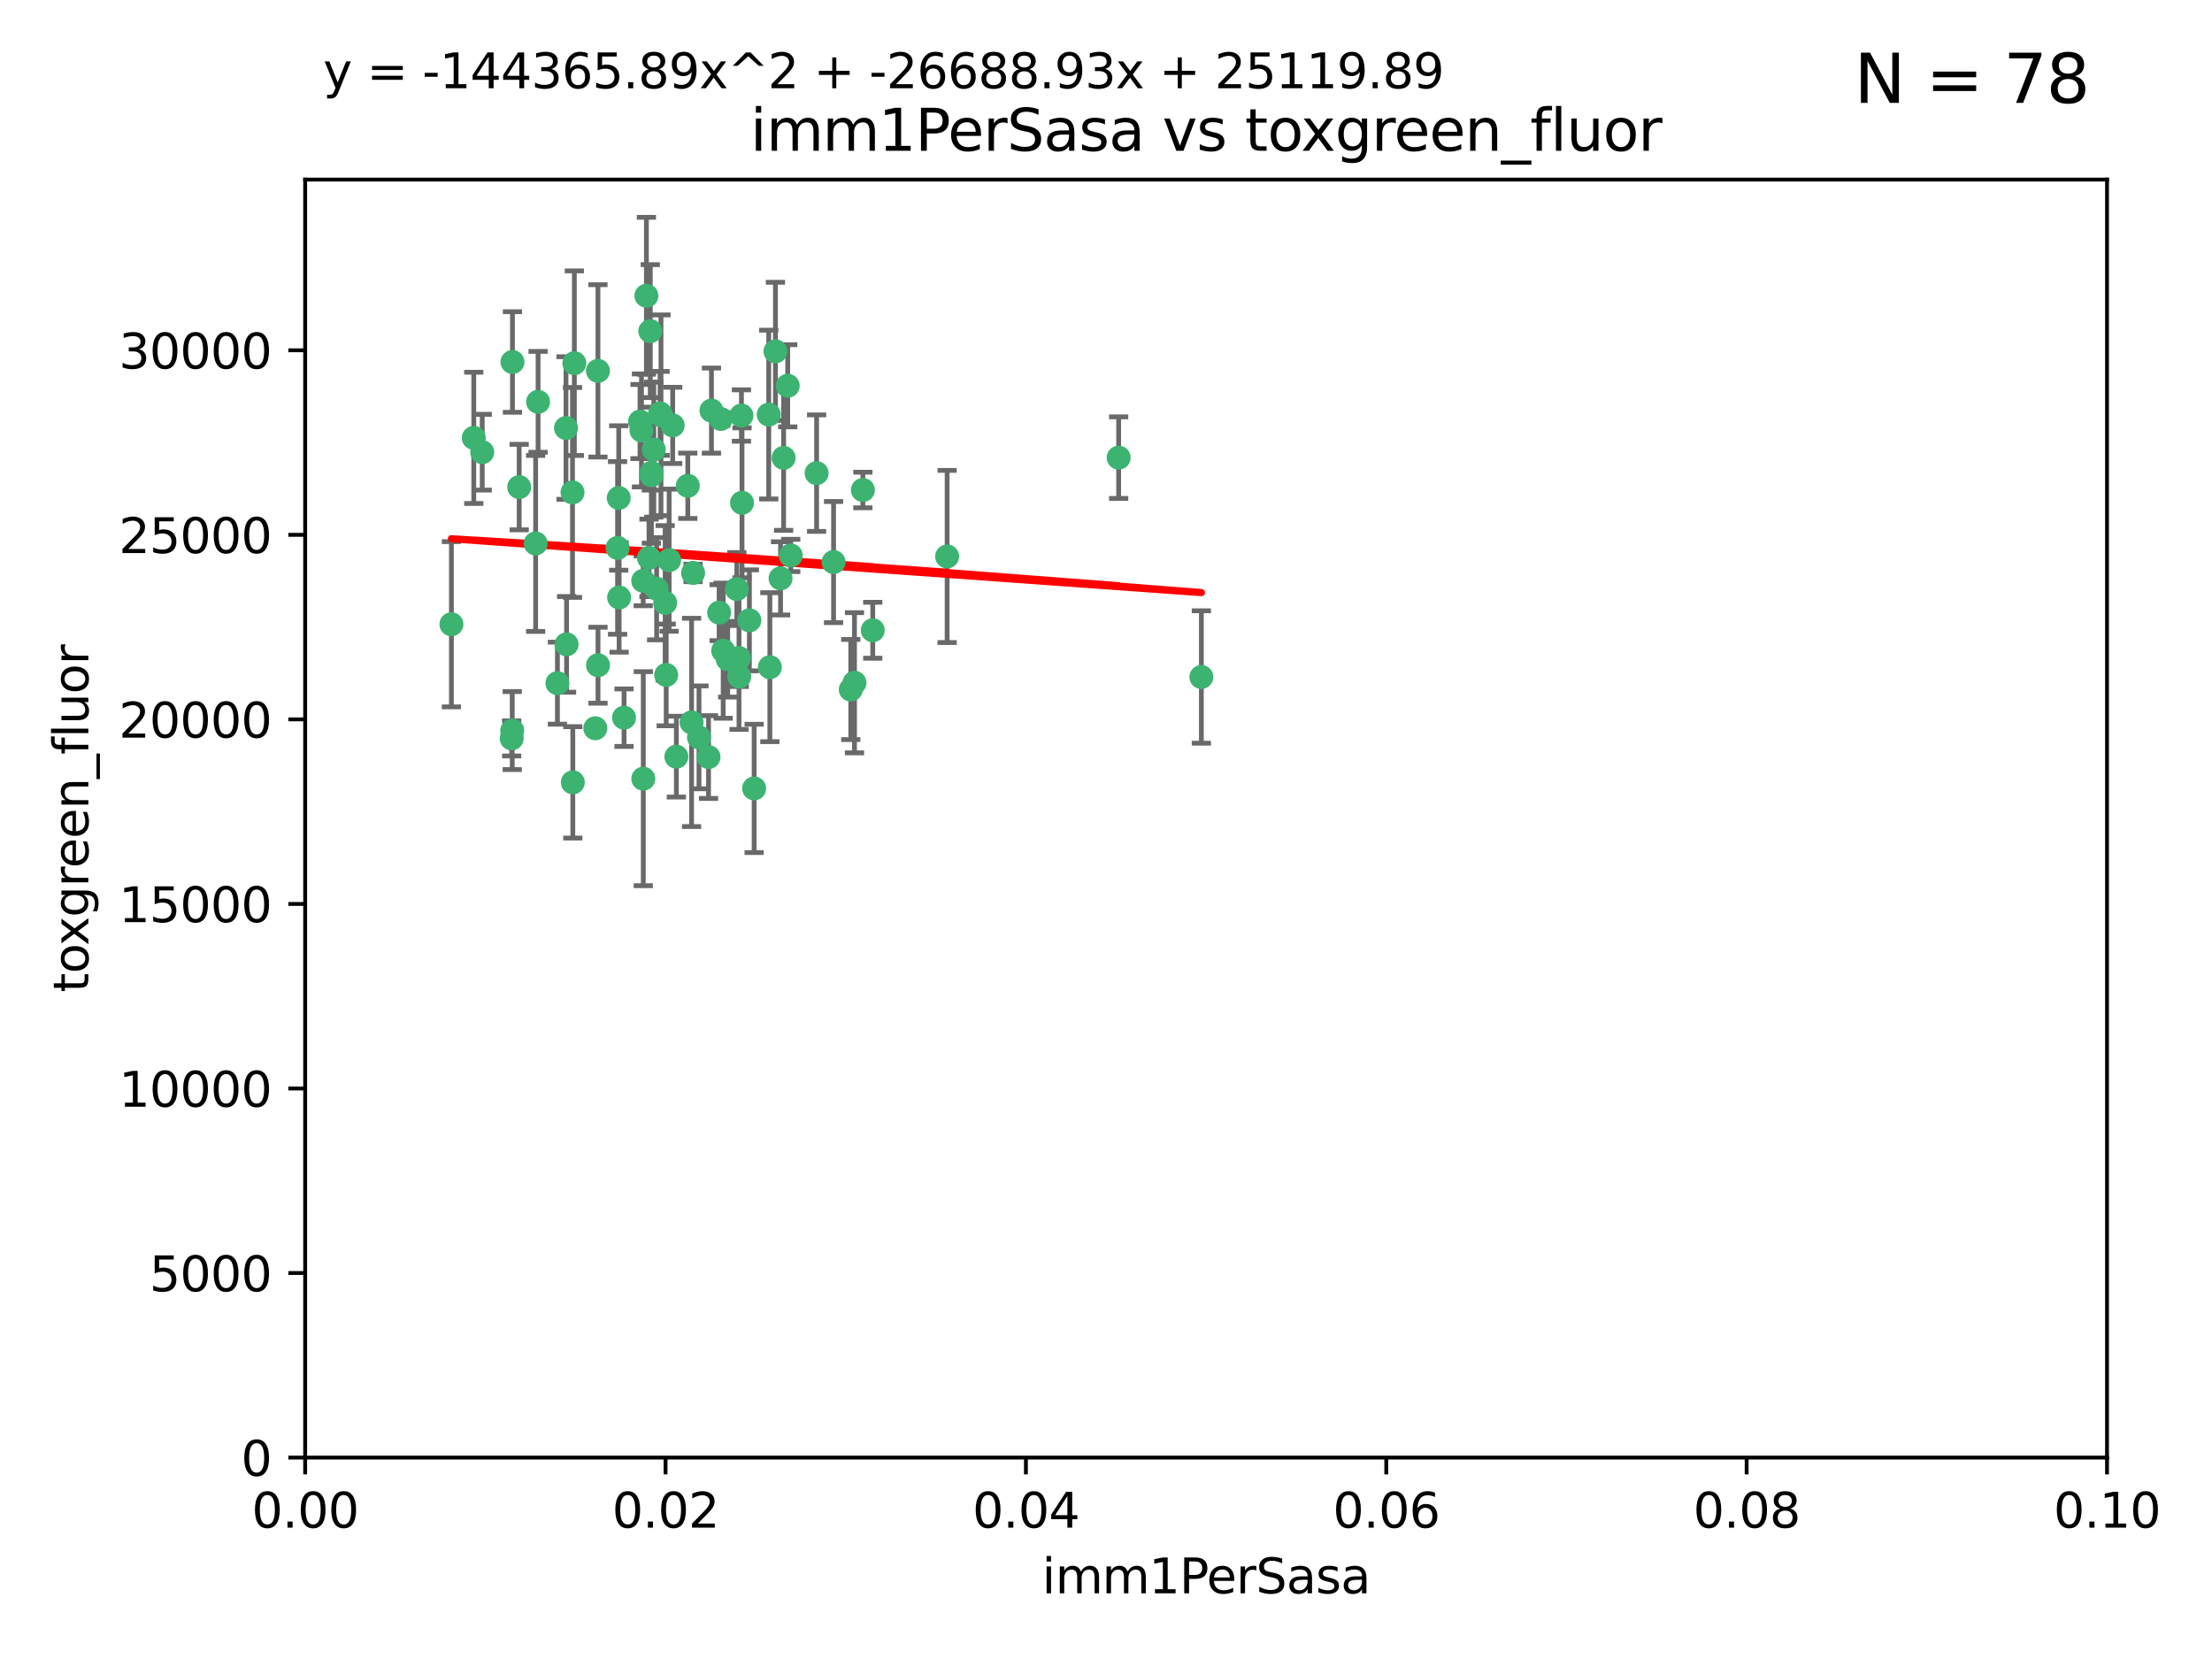 <?xml version="1.0" encoding="utf-8" standalone="no"?>
<!DOCTYPE svg PUBLIC "-//W3C//DTD SVG 1.1//EN"
  "http://www.w3.org/Graphics/SVG/1.1/DTD/svg11.dtd">
<svg xmlns:xlink="http://www.w3.org/1999/xlink" width="460.8pt" height="345.6pt" viewBox="0 0 460.8 345.6" xmlns="http://www.w3.org/2000/svg" version="1.1">
 <defs>
  <style type="text/css">*{stroke-linejoin: round; stroke-linecap: butt}</style>
 </defs>
 <g id="figure_1">
  <g id="patch_1">
   <path d="M 0 345.6 
L 460.8 345.6 
L 460.8 0 
L 0 0 
z
" style="fill: #ffffff"/>
  </g>
  <g id="axes_1">
   <g id="patch_2">
    <path d="M 63.571 303.64 
L 438.93 303.64 
L 438.93 37.411 
L 63.571 37.411 
z
" style="fill: #ffffff"/>
   </g>
   <g id="PathCollection_1">
    <defs>
     <path id="md8f9881295" d="M 0 1.118 
C 0.297 1.118 0.581 1 0.791 0.791 
C 1 0.581 1.118 0.297 1.118 0 
C 1.118 -0.297 1 -0.581 0.791 -0.791 
C 0.581 -1 0.297 -1.118 0 -1.118 
C -0.297 -1.118 -0.581 -1 -0.791 -0.791 
C -1 -0.581 -1.118 -0.297 -1.118 0 
C -1.118 0.297 -1 0.581 -0.791 0.791 
C -0.581 1 -0.297 1.118 0 1.118 
z
" style="stroke: #3cb371"/>
    </defs>
    <g clip-path="url(#p134026ec2d)">
     <use xlink:href="#md8f9881295" x="108.155" y="101.468" style="fill: #3cb371; stroke: #3cb371"/>
     <use xlink:href="#md8f9881295" x="111.586" y="113.209" style="fill: #3cb371; stroke: #3cb371"/>
     <use xlink:href="#md8f9881295" x="100.458" y="94.202" style="fill: #3cb371; stroke: #3cb371"/>
     <use xlink:href="#md8f9881295" x="98.695" y="91.216" style="fill: #3cb371; stroke: #3cb371"/>
     <use xlink:href="#md8f9881295" x="148.21" y="85.534" style="fill: #3cb371; stroke: #3cb371"/>
     <use xlink:href="#md8f9881295" x="106.757" y="75.411" style="fill: #3cb371; stroke: #3cb371"/>
     <use xlink:href="#md8f9881295" x="112.092" y="83.709" style="fill: #3cb371; stroke: #3cb371"/>
     <use xlink:href="#md8f9881295" x="135.699" y="98.99" style="fill: #3cb371; stroke: #3cb371"/>
     <use xlink:href="#md8f9881295" x="135.464" y="68.982" style="fill: #3cb371; stroke: #3cb371"/>
     <use xlink:href="#md8f9881295" x="138.568" y="125.588" style="fill: #3cb371; stroke: #3cb371"/>
     <use xlink:href="#md8f9881295" x="164.725" y="115.714" style="fill: #3cb371; stroke: #3cb371"/>
     <use xlink:href="#md8f9881295" x="150.654" y="135.552" style="fill: #3cb371; stroke: #3cb371"/>
     <use xlink:href="#md8f9881295" x="124.564" y="77.26" style="fill: #3cb371; stroke: #3cb371"/>
     <use xlink:href="#md8f9881295" x="118.027" y="134.228" style="fill: #3cb371; stroke: #3cb371"/>
     <use xlink:href="#md8f9881295" x="144.066" y="150.489" style="fill: #3cb371; stroke: #3cb371"/>
     <use xlink:href="#md8f9881295" x="133.331" y="87.813" style="fill: #3cb371; stroke: #3cb371"/>
     <use xlink:href="#md8f9881295" x="136.786" y="122.642" style="fill: #3cb371; stroke: #3cb371"/>
     <use xlink:href="#md8f9881295" x="134.657" y="61.614" style="fill: #3cb371; stroke: #3cb371"/>
     <use xlink:href="#md8f9881295" x="137.695" y="86.51" style="fill: #3cb371; stroke: #3cb371"/>
     <use xlink:href="#md8f9881295" x="124.016" y="151.709" style="fill: #3cb371; stroke: #3cb371"/>
     <use xlink:href="#md8f9881295" x="128.894" y="103.736" style="fill: #3cb371; stroke: #3cb371"/>
     <use xlink:href="#md8f9881295" x="128.653" y="114.141" style="fill: #3cb371; stroke: #3cb371"/>
     <use xlink:href="#md8f9881295" x="177.231" y="143.643" style="fill: #3cb371; stroke: #3cb371"/>
     <use xlink:href="#md8f9881295" x="135.696" y="98.495" style="fill: #3cb371; stroke: #3cb371"/>
     <use xlink:href="#md8f9881295" x="135.196" y="116.213" style="fill: #3cb371; stroke: #3cb371"/>
     <use xlink:href="#md8f9881295" x="119.649" y="75.657" style="fill: #3cb371; stroke: #3cb371"/>
     <use xlink:href="#md8f9881295" x="133.995" y="120.994" style="fill: #3cb371; stroke: #3cb371"/>
     <use xlink:href="#md8f9881295" x="144.38" y="119.355" style="fill: #3cb371; stroke: #3cb371"/>
     <use xlink:href="#md8f9881295" x="181.811" y="131.297" style="fill: #3cb371; stroke: #3cb371"/>
     <use xlink:href="#md8f9881295" x="137.51" y="86.113" style="fill: #3cb371; stroke: #3cb371"/>
     <use xlink:href="#md8f9881295" x="117.908" y="89.164" style="fill: #3cb371; stroke: #3cb371"/>
     <use xlink:href="#md8f9881295" x="106.707" y="152.188" style="fill: #3cb371; stroke: #3cb371"/>
     <use xlink:href="#md8f9881295" x="143.28" y="101.2" style="fill: #3cb371; stroke: #3cb371"/>
     <use xlink:href="#md8f9881295" x="106.59" y="153.823" style="fill: #3cb371; stroke: #3cb371"/>
     <use xlink:href="#md8f9881295" x="145.613" y="153.609" style="fill: #3cb371; stroke: #3cb371"/>
     <use xlink:href="#md8f9881295" x="179.751" y="102.076" style="fill: #3cb371; stroke: #3cb371"/>
     <use xlink:href="#md8f9881295" x="136.196" y="93.664" style="fill: #3cb371; stroke: #3cb371"/>
     <use xlink:href="#md8f9881295" x="140.132" y="88.619" style="fill: #3cb371; stroke: #3cb371"/>
     <use xlink:href="#md8f9881295" x="119.328" y="162.98" style="fill: #3cb371; stroke: #3cb371"/>
     <use xlink:href="#md8f9881295" x="153.995" y="140.946" style="fill: #3cb371; stroke: #3cb371"/>
     <use xlink:href="#md8f9881295" x="160.144" y="86.364" style="fill: #3cb371; stroke: #3cb371"/>
     <use xlink:href="#md8f9881295" x="139.392" y="116.695" style="fill: #3cb371; stroke: #3cb371"/>
     <use xlink:href="#md8f9881295" x="149.81" y="127.627" style="fill: #3cb371; stroke: #3cb371"/>
     <use xlink:href="#md8f9881295" x="150.152" y="87.275" style="fill: #3cb371; stroke: #3cb371"/>
     <use xlink:href="#md8f9881295" x="154.575" y="104.742" style="fill: #3cb371; stroke: #3cb371"/>
     <use xlink:href="#md8f9881295" x="151.594" y="137.333" style="fill: #3cb371; stroke: #3cb371"/>
     <use xlink:href="#md8f9881295" x="147.6" y="157.707" style="fill: #3cb371; stroke: #3cb371"/>
     <use xlink:href="#md8f9881295" x="178.006" y="142.231" style="fill: #3cb371; stroke: #3cb371"/>
     <use xlink:href="#md8f9881295" x="153.495" y="122.711" style="fill: #3cb371; stroke: #3cb371"/>
     <use xlink:href="#md8f9881295" x="161.542" y="73.19" style="fill: #3cb371; stroke: #3cb371"/>
     <use xlink:href="#md8f9881295" x="133.632" y="89.665" style="fill: #3cb371; stroke: #3cb371"/>
     <use xlink:href="#md8f9881295" x="170.113" y="98.564" style="fill: #3cb371; stroke: #3cb371"/>
     <use xlink:href="#md8f9881295" x="129.998" y="149.505" style="fill: #3cb371; stroke: #3cb371"/>
     <use xlink:href="#md8f9881295" x="128.977" y="124.466" style="fill: #3cb371; stroke: #3cb371"/>
     <use xlink:href="#md8f9881295" x="116.121" y="142.317" style="fill: #3cb371; stroke: #3cb371"/>
     <use xlink:href="#md8f9881295" x="153.946" y="137.081" style="fill: #3cb371; stroke: #3cb371"/>
     <use xlink:href="#md8f9881295" x="163.241" y="95.381" style="fill: #3cb371; stroke: #3cb371"/>
     <use xlink:href="#md8f9881295" x="119.263" y="102.582" style="fill: #3cb371; stroke: #3cb371"/>
     <use xlink:href="#md8f9881295" x="164.097" y="80.363" style="fill: #3cb371; stroke: #3cb371"/>
     <use xlink:href="#md8f9881295" x="156.112" y="129.227" style="fill: #3cb371; stroke: #3cb371"/>
     <use xlink:href="#md8f9881295" x="160.375" y="138.988" style="fill: #3cb371; stroke: #3cb371"/>
     <use xlink:href="#md8f9881295" x="157.1" y="164.244" style="fill: #3cb371; stroke: #3cb371"/>
     <use xlink:href="#md8f9881295" x="233.037" y="95.337" style="fill: #3cb371; stroke: #3cb371"/>
     <use xlink:href="#md8f9881295" x="173.648" y="117.087" style="fill: #3cb371; stroke: #3cb371"/>
     <use xlink:href="#md8f9881295" x="250.266" y="141.03" style="fill: #3cb371; stroke: #3cb371"/>
     <use xlink:href="#md8f9881295" x="94.037" y="130.043" style="fill: #3cb371; stroke: #3cb371"/>
     <use xlink:href="#md8f9881295" x="154.458" y="86.559" style="fill: #3cb371; stroke: #3cb371"/>
     <use xlink:href="#md8f9881295" x="140.899" y="157.623" style="fill: #3cb371; stroke: #3cb371"/>
     <use xlink:href="#md8f9881295" x="197.304" y="115.921" style="fill: #3cb371; stroke: #3cb371"/>
     <use xlink:href="#md8f9881295" x="124.578" y="138.579" style="fill: #3cb371; stroke: #3cb371"/>
     <use xlink:href="#md8f9881295" x="134.01" y="162.212" style="fill: #3cb371; stroke: #3cb371"/>
     <use xlink:href="#md8f9881295" x="138.782" y="140.599" style="fill: #3cb371; stroke: #3cb371"/>
     <use xlink:href="#md8f9881295" x="162.604" y="120.484" style="fill: #3cb371; stroke: #3cb371"/>
    </g>
   </g>
   <g id="matplotlib.axis_1">
    <g id="xtick_1">
     <g id="line2d_1">
      <defs>
       <path id="m81a0e4bdf4" d="M 0 0 
L 0 3.5 
" style="stroke: #000000; stroke-width: 0.8"/>
      </defs>
      <g>
       <use xlink:href="#m81a0e4bdf4" x="63.571" y="303.64" style="stroke: #000000; stroke-width: 0.8"/>
      </g>
     </g>
     <g id="text_1">
      <!-- 0.00 -->
      <g transform="translate(52.438 318.238)scale(0.1 -0.1)">
       <defs>
        <path id="DejaVuSans-30" d="M 2034 4250 
Q 1547 4250 1301 3770 
Q 1056 3291 1056 2328 
Q 1056 1369 1301 889 
Q 1547 409 2034 409 
Q 2525 409 2770 889 
Q 3016 1369 3016 2328 
Q 3016 3291 2770 3770 
Q 2525 4250 2034 4250 
z
M 2034 4750 
Q 2819 4750 3233 4129 
Q 3647 3509 3647 2328 
Q 3647 1150 3233 529 
Q 2819 -91 2034 -91 
Q 1250 -91 836 529 
Q 422 1150 422 2328 
Q 422 3509 836 4129 
Q 1250 4750 2034 4750 
z
" transform="scale(0.016)"/>
        <path id="DejaVuSans-2e" d="M 684 794 
L 1344 794 
L 1344 0 
L 684 0 
L 684 794 
z
" transform="scale(0.016)"/>
       </defs>
       <use xlink:href="#DejaVuSans-30"/>
       <use xlink:href="#DejaVuSans-2e" x="63.623"/>
       <use xlink:href="#DejaVuSans-30" x="95.41"/>
       <use xlink:href="#DejaVuSans-30" x="159.033"/>
      </g>
     </g>
    </g>
    <g id="xtick_2">
     <g id="line2d_2">
      <g>
       <use xlink:href="#m81a0e4bdf4" x="138.643" y="303.64" style="stroke: #000000; stroke-width: 0.8"/>
      </g>
     </g>
     <g id="text_2">
      <!-- 0.02 -->
      <g transform="translate(127.51 318.238)scale(0.1 -0.1)">
       <defs>
        <path id="DejaVuSans-32" d="M 1228 531 
L 3431 531 
L 3431 0 
L 469 0 
L 469 531 
Q 828 903 1448 1529 
Q 2069 2156 2228 2338 
Q 2531 2678 2651 2914 
Q 2772 3150 2772 3378 
Q 2772 3750 2511 3984 
Q 2250 4219 1831 4219 
Q 1534 4219 1204 4116 
Q 875 4013 500 3803 
L 500 4441 
Q 881 4594 1212 4672 
Q 1544 4750 1819 4750 
Q 2544 4750 2975 4387 
Q 3406 4025 3406 3419 
Q 3406 3131 3298 2873 
Q 3191 2616 2906 2266 
Q 2828 2175 2409 1742 
Q 1991 1309 1228 531 
z
" transform="scale(0.016)"/>
       </defs>
       <use xlink:href="#DejaVuSans-30"/>
       <use xlink:href="#DejaVuSans-2e" x="63.623"/>
       <use xlink:href="#DejaVuSans-30" x="95.41"/>
       <use xlink:href="#DejaVuSans-32" x="159.033"/>
      </g>
     </g>
    </g>
    <g id="xtick_3">
     <g id="line2d_3">
      <g>
       <use xlink:href="#m81a0e4bdf4" x="213.715" y="303.64" style="stroke: #000000; stroke-width: 0.8"/>
      </g>
     </g>
     <g id="text_3">
      <!-- 0.04 -->
      <g transform="translate(202.582 318.238)scale(0.1 -0.1)">
       <defs>
        <path id="DejaVuSans-34" d="M 2419 4116 
L 825 1625 
L 2419 1625 
L 2419 4116 
z
M 2253 4666 
L 3047 4666 
L 3047 1625 
L 3713 1625 
L 3713 1100 
L 3047 1100 
L 3047 0 
L 2419 0 
L 2419 1100 
L 313 1100 
L 313 1709 
L 2253 4666 
z
" transform="scale(0.016)"/>
       </defs>
       <use xlink:href="#DejaVuSans-30"/>
       <use xlink:href="#DejaVuSans-2e" x="63.623"/>
       <use xlink:href="#DejaVuSans-30" x="95.41"/>
       <use xlink:href="#DejaVuSans-34" x="159.033"/>
      </g>
     </g>
    </g>
    <g id="xtick_4">
     <g id="line2d_4">
      <g>
       <use xlink:href="#m81a0e4bdf4" x="288.786" y="303.64" style="stroke: #000000; stroke-width: 0.8"/>
      </g>
     </g>
     <g id="text_4">
      <!-- 0.06 -->
      <g transform="translate(277.654 318.238)scale(0.1 -0.1)">
       <defs>
        <path id="DejaVuSans-36" d="M 2113 2584 
Q 1688 2584 1439 2293 
Q 1191 2003 1191 1497 
Q 1191 994 1439 701 
Q 1688 409 2113 409 
Q 2538 409 2786 701 
Q 3034 994 3034 1497 
Q 3034 2003 2786 2293 
Q 2538 2584 2113 2584 
z
M 3366 4563 
L 3366 3988 
Q 3128 4100 2886 4159 
Q 2644 4219 2406 4219 
Q 1781 4219 1451 3797 
Q 1122 3375 1075 2522 
Q 1259 2794 1537 2939 
Q 1816 3084 2150 3084 
Q 2853 3084 3261 2657 
Q 3669 2231 3669 1497 
Q 3669 778 3244 343 
Q 2819 -91 2113 -91 
Q 1303 -91 875 529 
Q 447 1150 447 2328 
Q 447 3434 972 4092 
Q 1497 4750 2381 4750 
Q 2619 4750 2861 4703 
Q 3103 4656 3366 4563 
z
" transform="scale(0.016)"/>
       </defs>
       <use xlink:href="#DejaVuSans-30"/>
       <use xlink:href="#DejaVuSans-2e" x="63.623"/>
       <use xlink:href="#DejaVuSans-30" x="95.41"/>
       <use xlink:href="#DejaVuSans-36" x="159.033"/>
      </g>
     </g>
    </g>
    <g id="xtick_5">
     <g id="line2d_5">
      <g>
       <use xlink:href="#m81a0e4bdf4" x="363.858" y="303.64" style="stroke: #000000; stroke-width: 0.8"/>
      </g>
     </g>
     <g id="text_5">
      <!-- 0.08 -->
      <g transform="translate(352.725 318.238)scale(0.1 -0.1)">
       <defs>
        <path id="DejaVuSans-38" d="M 2034 2216 
Q 1584 2216 1326 1975 
Q 1069 1734 1069 1313 
Q 1069 891 1326 650 
Q 1584 409 2034 409 
Q 2484 409 2743 651 
Q 3003 894 3003 1313 
Q 3003 1734 2745 1975 
Q 2488 2216 2034 2216 
z
M 1403 2484 
Q 997 2584 770 2862 
Q 544 3141 544 3541 
Q 544 4100 942 4425 
Q 1341 4750 2034 4750 
Q 2731 4750 3128 4425 
Q 3525 4100 3525 3541 
Q 3525 3141 3298 2862 
Q 3072 2584 2669 2484 
Q 3125 2378 3379 2068 
Q 3634 1759 3634 1313 
Q 3634 634 3220 271 
Q 2806 -91 2034 -91 
Q 1263 -91 848 271 
Q 434 634 434 1313 
Q 434 1759 690 2068 
Q 947 2378 1403 2484 
z
M 1172 3481 
Q 1172 3119 1398 2916 
Q 1625 2713 2034 2713 
Q 2441 2713 2670 2916 
Q 2900 3119 2900 3481 
Q 2900 3844 2670 4047 
Q 2441 4250 2034 4250 
Q 1625 4250 1398 4047 
Q 1172 3844 1172 3481 
z
" transform="scale(0.016)"/>
       </defs>
       <use xlink:href="#DejaVuSans-30"/>
       <use xlink:href="#DejaVuSans-2e" x="63.623"/>
       <use xlink:href="#DejaVuSans-30" x="95.41"/>
       <use xlink:href="#DejaVuSans-38" x="159.033"/>
      </g>
     </g>
    </g>
    <g id="xtick_6">
     <g id="line2d_6">
      <g>
       <use xlink:href="#m81a0e4bdf4" x="438.93" y="303.64" style="stroke: #000000; stroke-width: 0.8"/>
      </g>
     </g>
     <g id="text_6">
      <!-- 0.10 -->
      <g transform="translate(427.797 318.238)scale(0.1 -0.1)">
       <defs>
        <path id="DejaVuSans-31" d="M 794 531 
L 1825 531 
L 1825 4091 
L 703 3866 
L 703 4441 
L 1819 4666 
L 2450 4666 
L 2450 531 
L 3481 531 
L 3481 0 
L 794 0 
L 794 531 
z
" transform="scale(0.016)"/>
       </defs>
       <use xlink:href="#DejaVuSans-30"/>
       <use xlink:href="#DejaVuSans-2e" x="63.623"/>
       <use xlink:href="#DejaVuSans-31" x="95.41"/>
       <use xlink:href="#DejaVuSans-30" x="159.033"/>
      </g>
     </g>
    </g>
    <g id="text_7">
     <!-- imm1PerSasa -->
     <g transform="translate(217.067 331.917)scale(0.1 -0.1)">
      <defs>
       <path id="DejaVuSans-69" d="M 603 3500 
L 1178 3500 
L 1178 0 
L 603 0 
L 603 3500 
z
M 603 4863 
L 1178 4863 
L 1178 4134 
L 603 4134 
L 603 4863 
z
" transform="scale(0.016)"/>
       <path id="DejaVuSans-6d" d="M 3328 2828 
Q 3544 3216 3844 3400 
Q 4144 3584 4550 3584 
Q 5097 3584 5394 3201 
Q 5691 2819 5691 2113 
L 5691 0 
L 5113 0 
L 5113 2094 
Q 5113 2597 4934 2840 
Q 4756 3084 4391 3084 
Q 3944 3084 3684 2787 
Q 3425 2491 3425 1978 
L 3425 0 
L 2847 0 
L 2847 2094 
Q 2847 2600 2669 2842 
Q 2491 3084 2119 3084 
Q 1678 3084 1418 2786 
Q 1159 2488 1159 1978 
L 1159 0 
L 581 0 
L 581 3500 
L 1159 3500 
L 1159 2956 
Q 1356 3278 1631 3431 
Q 1906 3584 2284 3584 
Q 2666 3584 2933 3390 
Q 3200 3197 3328 2828 
z
" transform="scale(0.016)"/>
       <path id="DejaVuSans-50" d="M 1259 4147 
L 1259 2394 
L 2053 2394 
Q 2494 2394 2734 2622 
Q 2975 2850 2975 3272 
Q 2975 3691 2734 3919 
Q 2494 4147 2053 4147 
L 1259 4147 
z
M 628 4666 
L 2053 4666 
Q 2838 4666 3239 4311 
Q 3641 3956 3641 3272 
Q 3641 2581 3239 2228 
Q 2838 1875 2053 1875 
L 1259 1875 
L 1259 0 
L 628 0 
L 628 4666 
z
" transform="scale(0.016)"/>
       <path id="DejaVuSans-65" d="M 3597 1894 
L 3597 1613 
L 953 1613 
Q 991 1019 1311 708 
Q 1631 397 2203 397 
Q 2534 397 2845 478 
Q 3156 559 3463 722 
L 3463 178 
Q 3153 47 2828 -22 
Q 2503 -91 2169 -91 
Q 1331 -91 842 396 
Q 353 884 353 1716 
Q 353 2575 817 3079 
Q 1281 3584 2069 3584 
Q 2775 3584 3186 3129 
Q 3597 2675 3597 1894 
z
M 3022 2063 
Q 3016 2534 2758 2815 
Q 2500 3097 2075 3097 
Q 1594 3097 1305 2825 
Q 1016 2553 972 2059 
L 3022 2063 
z
" transform="scale(0.016)"/>
       <path id="DejaVuSans-72" d="M 2631 2963 
Q 2534 3019 2420 3045 
Q 2306 3072 2169 3072 
Q 1681 3072 1420 2755 
Q 1159 2438 1159 1844 
L 1159 0 
L 581 0 
L 581 3500 
L 1159 3500 
L 1159 2956 
Q 1341 3275 1631 3429 
Q 1922 3584 2338 3584 
Q 2397 3584 2469 3576 
Q 2541 3569 2628 3553 
L 2631 2963 
z
" transform="scale(0.016)"/>
       <path id="DejaVuSans-53" d="M 3425 4513 
L 3425 3897 
Q 3066 4069 2747 4153 
Q 2428 4238 2131 4238 
Q 1616 4238 1336 4038 
Q 1056 3838 1056 3469 
Q 1056 3159 1242 3001 
Q 1428 2844 1947 2747 
L 2328 2669 
Q 3034 2534 3370 2195 
Q 3706 1856 3706 1288 
Q 3706 609 3251 259 
Q 2797 -91 1919 -91 
Q 1588 -91 1214 -16 
Q 841 59 441 206 
L 441 856 
Q 825 641 1194 531 
Q 1563 422 1919 422 
Q 2459 422 2753 634 
Q 3047 847 3047 1241 
Q 3047 1584 2836 1778 
Q 2625 1972 2144 2069 
L 1759 2144 
Q 1053 2284 737 2584 
Q 422 2884 422 3419 
Q 422 4038 858 4394 
Q 1294 4750 2059 4750 
Q 2388 4750 2728 4690 
Q 3069 4631 3425 4513 
z
" transform="scale(0.016)"/>
       <path id="DejaVuSans-61" d="M 2194 1759 
Q 1497 1759 1228 1600 
Q 959 1441 959 1056 
Q 959 750 1161 570 
Q 1363 391 1709 391 
Q 2188 391 2477 730 
Q 2766 1069 2766 1631 
L 2766 1759 
L 2194 1759 
z
M 3341 1997 
L 3341 0 
L 2766 0 
L 2766 531 
Q 2569 213 2275 61 
Q 1981 -91 1556 -91 
Q 1019 -91 701 211 
Q 384 513 384 1019 
Q 384 1609 779 1909 
Q 1175 2209 1959 2209 
L 2766 2209 
L 2766 2266 
Q 2766 2663 2505 2880 
Q 2244 3097 1772 3097 
Q 1472 3097 1187 3025 
Q 903 2953 641 2809 
L 641 3341 
Q 956 3463 1253 3523 
Q 1550 3584 1831 3584 
Q 2591 3584 2966 3190 
Q 3341 2797 3341 1997 
z
" transform="scale(0.016)"/>
       <path id="DejaVuSans-73" d="M 2834 3397 
L 2834 2853 
Q 2591 2978 2328 3040 
Q 2066 3103 1784 3103 
Q 1356 3103 1142 2972 
Q 928 2841 928 2578 
Q 928 2378 1081 2264 
Q 1234 2150 1697 2047 
L 1894 2003 
Q 2506 1872 2764 1633 
Q 3022 1394 3022 966 
Q 3022 478 2636 193 
Q 2250 -91 1575 -91 
Q 1294 -91 989 -36 
Q 684 19 347 128 
L 347 722 
Q 666 556 975 473 
Q 1284 391 1588 391 
Q 1994 391 2212 530 
Q 2431 669 2431 922 
Q 2431 1156 2273 1281 
Q 2116 1406 1581 1522 
L 1381 1569 
Q 847 1681 609 1914 
Q 372 2147 372 2553 
Q 372 3047 722 3315 
Q 1072 3584 1716 3584 
Q 2034 3584 2315 3537 
Q 2597 3491 2834 3397 
z
" transform="scale(0.016)"/>
      </defs>
      <use xlink:href="#DejaVuSans-69"/>
      <use xlink:href="#DejaVuSans-6d" x="27.783"/>
      <use xlink:href="#DejaVuSans-6d" x="125.195"/>
      <use xlink:href="#DejaVuSans-31" x="222.607"/>
      <use xlink:href="#DejaVuSans-50" x="286.23"/>
      <use xlink:href="#DejaVuSans-65" x="342.908"/>
      <use xlink:href="#DejaVuSans-72" x="404.432"/>
      <use xlink:href="#DejaVuSans-53" x="445.545"/>
      <use xlink:href="#DejaVuSans-61" x="509.021"/>
      <use xlink:href="#DejaVuSans-73" x="570.301"/>
      <use xlink:href="#DejaVuSans-61" x="622.4"/>
     </g>
    </g>
   </g>
   <g id="matplotlib.axis_2">
    <g id="ytick_1">
     <g id="line2d_7">
      <defs>
       <path id="m6409828832" d="M 0 0 
L -3.5 0 
" style="stroke: #000000; stroke-width: 0.8"/>
      </defs>
      <g>
       <use xlink:href="#m6409828832" x="63.571" y="303.64" style="stroke: #000000; stroke-width: 0.8"/>
      </g>
     </g>
     <g id="text_8">
      <!-- 0 -->
      <g transform="translate(50.209 307.439)scale(0.1 -0.1)">
       <use xlink:href="#DejaVuSans-30"/>
      </g>
     </g>
    </g>
    <g id="ytick_2">
     <g id="line2d_8">
      <g>
       <use xlink:href="#m6409828832" x="63.571" y="265.195" style="stroke: #000000; stroke-width: 0.8"/>
      </g>
     </g>
     <g id="text_9">
      <!-- 5000 -->
      <g transform="translate(31.121 268.994)scale(0.1 -0.1)">
       <defs>
        <path id="DejaVuSans-35" d="M 691 4666 
L 3169 4666 
L 3169 4134 
L 1269 4134 
L 1269 2991 
Q 1406 3038 1543 3061 
Q 1681 3084 1819 3084 
Q 2600 3084 3056 2656 
Q 3513 2228 3513 1497 
Q 3513 744 3044 326 
Q 2575 -91 1722 -91 
Q 1428 -91 1123 -41 
Q 819 9 494 109 
L 494 744 
Q 775 591 1075 516 
Q 1375 441 1709 441 
Q 2250 441 2565 725 
Q 2881 1009 2881 1497 
Q 2881 1984 2565 2268 
Q 2250 2553 1709 2553 
Q 1456 2553 1204 2497 
Q 953 2441 691 2322 
L 691 4666 
z
" transform="scale(0.016)"/>
       </defs>
       <use xlink:href="#DejaVuSans-35"/>
       <use xlink:href="#DejaVuSans-30" x="63.623"/>
       <use xlink:href="#DejaVuSans-30" x="127.246"/>
       <use xlink:href="#DejaVuSans-30" x="190.869"/>
      </g>
     </g>
    </g>
    <g id="ytick_3">
     <g id="line2d_9">
      <g>
       <use xlink:href="#m6409828832" x="63.571" y="226.75" style="stroke: #000000; stroke-width: 0.8"/>
      </g>
     </g>
     <g id="text_10">
      <!-- 10000 -->
      <g transform="translate(24.759 230.549)scale(0.1 -0.1)">
       <use xlink:href="#DejaVuSans-31"/>
       <use xlink:href="#DejaVuSans-30" x="63.623"/>
       <use xlink:href="#DejaVuSans-30" x="127.246"/>
       <use xlink:href="#DejaVuSans-30" x="190.869"/>
       <use xlink:href="#DejaVuSans-30" x="254.492"/>
      </g>
     </g>
    </g>
    <g id="ytick_4">
     <g id="line2d_10">
      <g>
       <use xlink:href="#m6409828832" x="63.571" y="188.305" style="stroke: #000000; stroke-width: 0.8"/>
      </g>
     </g>
     <g id="text_11">
      <!-- 15000 -->
      <g transform="translate(24.759 192.104)scale(0.1 -0.1)">
       <use xlink:href="#DejaVuSans-31"/>
       <use xlink:href="#DejaVuSans-35" x="63.623"/>
       <use xlink:href="#DejaVuSans-30" x="127.246"/>
       <use xlink:href="#DejaVuSans-30" x="190.869"/>
       <use xlink:href="#DejaVuSans-30" x="254.492"/>
      </g>
     </g>
    </g>
    <g id="ytick_5">
     <g id="line2d_11">
      <g>
       <use xlink:href="#m6409828832" x="63.571" y="149.86" style="stroke: #000000; stroke-width: 0.8"/>
      </g>
     </g>
     <g id="text_12">
      <!-- 20000 -->
      <g transform="translate(24.759 153.659)scale(0.1 -0.1)">
       <use xlink:href="#DejaVuSans-32"/>
       <use xlink:href="#DejaVuSans-30" x="63.623"/>
       <use xlink:href="#DejaVuSans-30" x="127.246"/>
       <use xlink:href="#DejaVuSans-30" x="190.869"/>
       <use xlink:href="#DejaVuSans-30" x="254.492"/>
      </g>
     </g>
    </g>
    <g id="ytick_6">
     <g id="line2d_12">
      <g>
       <use xlink:href="#m6409828832" x="63.571" y="111.415" style="stroke: #000000; stroke-width: 0.8"/>
      </g>
     </g>
     <g id="text_13">
      <!-- 25000 -->
      <g transform="translate(24.759 115.214)scale(0.1 -0.1)">
       <use xlink:href="#DejaVuSans-32"/>
       <use xlink:href="#DejaVuSans-35" x="63.623"/>
       <use xlink:href="#DejaVuSans-30" x="127.246"/>
       <use xlink:href="#DejaVuSans-30" x="190.869"/>
       <use xlink:href="#DejaVuSans-30" x="254.492"/>
      </g>
     </g>
    </g>
    <g id="ytick_7">
     <g id="line2d_13">
      <g>
       <use xlink:href="#m6409828832" x="63.571" y="72.97" style="stroke: #000000; stroke-width: 0.8"/>
      </g>
     </g>
     <g id="text_14">
      <!-- 30000 -->
      <g transform="translate(24.759 76.769)scale(0.1 -0.1)">
       <defs>
        <path id="DejaVuSans-33" d="M 2597 2516 
Q 3050 2419 3304 2112 
Q 3559 1806 3559 1356 
Q 3559 666 3084 287 
Q 2609 -91 1734 -91 
Q 1441 -91 1130 -33 
Q 819 25 488 141 
L 488 750 
Q 750 597 1062 519 
Q 1375 441 1716 441 
Q 2309 441 2620 675 
Q 2931 909 2931 1356 
Q 2931 1769 2642 2001 
Q 2353 2234 1838 2234 
L 1294 2234 
L 1294 2753 
L 1863 2753 
Q 2328 2753 2575 2939 
Q 2822 3125 2822 3475 
Q 2822 3834 2567 4026 
Q 2313 4219 1838 4219 
Q 1578 4219 1281 4162 
Q 984 4106 628 3988 
L 628 4550 
Q 988 4650 1302 4700 
Q 1616 4750 1894 4750 
Q 2613 4750 3031 4423 
Q 3450 4097 3450 3541 
Q 3450 3153 3228 2886 
Q 3006 2619 2597 2516 
z
" transform="scale(0.016)"/>
       </defs>
       <use xlink:href="#DejaVuSans-33"/>
       <use xlink:href="#DejaVuSans-30" x="63.623"/>
       <use xlink:href="#DejaVuSans-30" x="127.246"/>
       <use xlink:href="#DejaVuSans-30" x="190.869"/>
       <use xlink:href="#DejaVuSans-30" x="254.492"/>
      </g>
     </g>
    </g>
    <g id="text_15">
     <!-- toxgreen_fluor -->
     <g transform="translate(18.401 206.72)rotate(-90)scale(0.1 -0.1)">
      <defs>
       <path id="DejaVuSans-74" d="M 1172 4494 
L 1172 3500 
L 2356 3500 
L 2356 3053 
L 1172 3053 
L 1172 1153 
Q 1172 725 1289 603 
Q 1406 481 1766 481 
L 2356 481 
L 2356 0 
L 1766 0 
Q 1100 0 847 248 
Q 594 497 594 1153 
L 594 3053 
L 172 3053 
L 172 3500 
L 594 3500 
L 594 4494 
L 1172 4494 
z
" transform="scale(0.016)"/>
       <path id="DejaVuSans-6f" d="M 1959 3097 
Q 1497 3097 1228 2736 
Q 959 2375 959 1747 
Q 959 1119 1226 758 
Q 1494 397 1959 397 
Q 2419 397 2687 759 
Q 2956 1122 2956 1747 
Q 2956 2369 2687 2733 
Q 2419 3097 1959 3097 
z
M 1959 3584 
Q 2709 3584 3137 3096 
Q 3566 2609 3566 1747 
Q 3566 888 3137 398 
Q 2709 -91 1959 -91 
Q 1206 -91 779 398 
Q 353 888 353 1747 
Q 353 2609 779 3096 
Q 1206 3584 1959 3584 
z
" transform="scale(0.016)"/>
       <path id="DejaVuSans-78" d="M 3513 3500 
L 2247 1797 
L 3578 0 
L 2900 0 
L 1881 1375 
L 863 0 
L 184 0 
L 1544 1831 
L 300 3500 
L 978 3500 
L 1906 2253 
L 2834 3500 
L 3513 3500 
z
" transform="scale(0.016)"/>
       <path id="DejaVuSans-67" d="M 2906 1791 
Q 2906 2416 2648 2759 
Q 2391 3103 1925 3103 
Q 1463 3103 1205 2759 
Q 947 2416 947 1791 
Q 947 1169 1205 825 
Q 1463 481 1925 481 
Q 2391 481 2648 825 
Q 2906 1169 2906 1791 
z
M 3481 434 
Q 3481 -459 3084 -895 
Q 2688 -1331 1869 -1331 
Q 1566 -1331 1297 -1286 
Q 1028 -1241 775 -1147 
L 775 -588 
Q 1028 -725 1275 -790 
Q 1522 -856 1778 -856 
Q 2344 -856 2625 -561 
Q 2906 -266 2906 331 
L 2906 616 
Q 2728 306 2450 153 
Q 2172 0 1784 0 
Q 1141 0 747 490 
Q 353 981 353 1791 
Q 353 2603 747 3093 
Q 1141 3584 1784 3584 
Q 2172 3584 2450 3431 
Q 2728 3278 2906 2969 
L 2906 3500 
L 3481 3500 
L 3481 434 
z
" transform="scale(0.016)"/>
       <path id="DejaVuSans-6e" d="M 3513 2113 
L 3513 0 
L 2938 0 
L 2938 2094 
Q 2938 2591 2744 2837 
Q 2550 3084 2163 3084 
Q 1697 3084 1428 2787 
Q 1159 2491 1159 1978 
L 1159 0 
L 581 0 
L 581 3500 
L 1159 3500 
L 1159 2956 
Q 1366 3272 1645 3428 
Q 1925 3584 2291 3584 
Q 2894 3584 3203 3211 
Q 3513 2838 3513 2113 
z
" transform="scale(0.016)"/>
       <path id="DejaVuSans-5f" d="M 3263 -1063 
L 3263 -1509 
L -63 -1509 
L -63 -1063 
L 3263 -1063 
z
" transform="scale(0.016)"/>
       <path id="DejaVuSans-66" d="M 2375 4863 
L 2375 4384 
L 1825 4384 
Q 1516 4384 1395 4259 
Q 1275 4134 1275 3809 
L 1275 3500 
L 2222 3500 
L 2222 3053 
L 1275 3053 
L 1275 0 
L 697 0 
L 697 3053 
L 147 3053 
L 147 3500 
L 697 3500 
L 697 3744 
Q 697 4328 969 4595 
Q 1241 4863 1831 4863 
L 2375 4863 
z
" transform="scale(0.016)"/>
       <path id="DejaVuSans-6c" d="M 603 4863 
L 1178 4863 
L 1178 0 
L 603 0 
L 603 4863 
z
" transform="scale(0.016)"/>
       <path id="DejaVuSans-75" d="M 544 1381 
L 544 3500 
L 1119 3500 
L 1119 1403 
Q 1119 906 1312 657 
Q 1506 409 1894 409 
Q 2359 409 2629 706 
Q 2900 1003 2900 1516 
L 2900 3500 
L 3475 3500 
L 3475 0 
L 2900 0 
L 2900 538 
Q 2691 219 2414 64 
Q 2138 -91 1772 -91 
Q 1169 -91 856 284 
Q 544 659 544 1381 
z
M 1991 3584 
L 1991 3584 
z
" transform="scale(0.016)"/>
      </defs>
      <use xlink:href="#DejaVuSans-74"/>
      <use xlink:href="#DejaVuSans-6f" x="39.209"/>
      <use xlink:href="#DejaVuSans-78" x="97.266"/>
      <use xlink:href="#DejaVuSans-67" x="156.445"/>
      <use xlink:href="#DejaVuSans-72" x="219.922"/>
      <use xlink:href="#DejaVuSans-65" x="258.785"/>
      <use xlink:href="#DejaVuSans-65" x="320.309"/>
      <use xlink:href="#DejaVuSans-6e" x="381.832"/>
      <use xlink:href="#DejaVuSans-5f" x="445.211"/>
      <use xlink:href="#DejaVuSans-66" x="495.211"/>
      <use xlink:href="#DejaVuSans-6c" x="530.416"/>
      <use xlink:href="#DejaVuSans-75" x="558.199"/>
      <use xlink:href="#DejaVuSans-6f" x="621.578"/>
      <use xlink:href="#DejaVuSans-72" x="682.76"/>
     </g>
    </g>
   </g>
   <g id="LineCollection_1">
    <path d="M 108.155 110.372 
L 108.155 92.564 
" clip-path="url(#p134026ec2d)" style="fill: none; stroke: #696969"/>
    <path d="M 111.586 131.54 
L 111.586 94.878 
" clip-path="url(#p134026ec2d)" style="fill: none; stroke: #696969"/>
    <path d="M 100.458 102.092 
L 100.458 86.312 
" clip-path="url(#p134026ec2d)" style="fill: none; stroke: #696969"/>
    <path d="M 98.695 104.885 
L 98.695 77.547 
" clip-path="url(#p134026ec2d)" style="fill: none; stroke: #696969"/>
    <path d="M 148.21 94.397 
L 148.21 76.671 
" clip-path="url(#p134026ec2d)" style="fill: none; stroke: #696969"/>
    <path d="M 106.757 85.887 
L 106.757 64.935 
" clip-path="url(#p134026ec2d)" style="fill: none; stroke: #696969"/>
    <path d="M 112.092 94.216 
L 112.092 73.202 
" clip-path="url(#p134026ec2d)" style="fill: none; stroke: #696969"/>
    <path d="M 135.699 113.16 
L 135.699 84.82 
" clip-path="url(#p134026ec2d)" style="fill: none; stroke: #696969"/>
    <path d="M 135.464 82.829 
L 135.464 55.134 
" clip-path="url(#p134026ec2d)" style="fill: none; stroke: #696969"/>
    <path d="M 138.568 141.679 
L 138.568 109.496 
" clip-path="url(#p134026ec2d)" style="fill: none; stroke: #696969"/>
    <path d="M 164.725 119.079 
L 164.725 112.349 
" clip-path="url(#p134026ec2d)" style="fill: none; stroke: #696969"/>
    <path d="M 150.654 149.625 
L 150.654 121.48 
" clip-path="url(#p134026ec2d)" style="fill: none; stroke: #696969"/>
    <path d="M 124.564 95.211 
L 124.564 59.31 
" clip-path="url(#p134026ec2d)" style="fill: none; stroke: #696969"/>
    <path d="M 118.027 144.19 
L 118.027 124.265 
" clip-path="url(#p134026ec2d)" style="fill: none; stroke: #696969"/>
    <path d="M 144.066 172.182 
L 144.066 128.796 
" clip-path="url(#p134026ec2d)" style="fill: none; stroke: #696969"/>
    <path d="M 133.331 95.534 
L 133.331 80.092 
" clip-path="url(#p134026ec2d)" style="fill: none; stroke: #696969"/>
    <path d="M 136.786 133.287 
L 136.786 111.997 
" clip-path="url(#p134026ec2d)" style="fill: none; stroke: #696969"/>
    <path d="M 134.657 77.955 
L 134.657 45.272 
" clip-path="url(#p134026ec2d)" style="fill: none; stroke: #696969"/>
    <path d="M 137.695 107.42 
L 137.695 65.6 
" clip-path="url(#p134026ec2d)" style="fill: none; stroke: #696969"/>
    <path d="M 124.016 152.284 
L 124.016 151.134 
" clip-path="url(#p134026ec2d)" style="fill: none; stroke: #696969"/>
    <path d="M 128.894 118.78 
L 128.894 88.692 
" clip-path="url(#p134026ec2d)" style="fill: none; stroke: #696969"/>
    <path d="M 128.653 132.129 
L 128.653 96.152 
" clip-path="url(#p134026ec2d)" style="fill: none; stroke: #696969"/>
    <path d="M 177.231 154.076 
L 177.231 133.21 
" clip-path="url(#p134026ec2d)" style="fill: none; stroke: #696969"/>
    <path d="M 135.696 102.092 
L 135.696 94.897 
" clip-path="url(#p134026ec2d)" style="fill: none; stroke: #696969"/>
    <path d="M 135.196 124.279 
L 135.196 108.147 
" clip-path="url(#p134026ec2d)" style="fill: none; stroke: #696969"/>
    <path d="M 119.649 94.881 
L 119.649 56.432 
" clip-path="url(#p134026ec2d)" style="fill: none; stroke: #696969"/>
    <path d="M 133.995 126.186 
L 133.995 115.801 
" clip-path="url(#p134026ec2d)" style="fill: none; stroke: #696969"/>
    <path d="M 144.38 121.182 
L 144.38 117.527 
" clip-path="url(#p134026ec2d)" style="fill: none; stroke: #696969"/>
    <path d="M 181.811 137.123 
L 181.811 125.47 
" clip-path="url(#p134026ec2d)" style="fill: none; stroke: #696969"/>
    <path d="M 137.51 94.856 
L 137.51 77.37 
" clip-path="url(#p134026ec2d)" style="fill: none; stroke: #696969"/>
    <path d="M 117.908 104.019 
L 117.908 74.308 
" clip-path="url(#p134026ec2d)" style="fill: none; stroke: #696969"/>
    <path d="M 106.707 160.312 
L 106.707 144.065 
" clip-path="url(#p134026ec2d)" style="fill: none; stroke: #696969"/>
    <path d="M 143.28 108.006 
L 143.28 94.394 
" clip-path="url(#p134026ec2d)" style="fill: none; stroke: #696969"/>
    <path d="M 106.59 157.478 
L 106.59 150.168 
" clip-path="url(#p134026ec2d)" style="fill: none; stroke: #696969"/>
    <path d="M 145.613 164.324 
L 145.613 142.893 
" clip-path="url(#p134026ec2d)" style="fill: none; stroke: #696969"/>
    <path d="M 179.751 105.78 
L 179.751 98.372 
" clip-path="url(#p134026ec2d)" style="fill: none; stroke: #696969"/>
    <path d="M 136.196 107.725 
L 136.196 79.603 
" clip-path="url(#p134026ec2d)" style="fill: none; stroke: #696969"/>
    <path d="M 140.132 96.56 
L 140.132 80.678 
" clip-path="url(#p134026ec2d)" style="fill: none; stroke: #696969"/>
    <path d="M 119.328 174.582 
L 119.328 151.377 
" clip-path="url(#p134026ec2d)" style="fill: none; stroke: #696969"/>
    <path d="M 153.995 143.008 
L 153.995 138.883 
" clip-path="url(#p134026ec2d)" style="fill: none; stroke: #696969"/>
    <path d="M 160.144 103.946 
L 160.144 68.783 
" clip-path="url(#p134026ec2d)" style="fill: none; stroke: #696969"/>
    <path d="M 139.392 131.498 
L 139.392 101.892 
" clip-path="url(#p134026ec2d)" style="fill: none; stroke: #696969"/>
    <path d="M 149.81 133.453 
L 149.81 121.8 
" clip-path="url(#p134026ec2d)" style="fill: none; stroke: #696969"/>
    <path d="M 150.152 88.616 
L 150.152 85.933 
" clip-path="url(#p134026ec2d)" style="fill: none; stroke: #696969"/>
    <path d="M 154.575 120.361 
L 154.575 89.123 
" clip-path="url(#p134026ec2d)" style="fill: none; stroke: #696969"/>
    <path d="M 151.594 145.213 
L 151.594 129.454 
" clip-path="url(#p134026ec2d)" style="fill: none; stroke: #696969"/>
    <path d="M 147.6 166.332 
L 147.6 149.083 
" clip-path="url(#p134026ec2d)" style="fill: none; stroke: #696969"/>
    <path d="M 178.006 156.832 
L 178.006 127.629 
" clip-path="url(#p134026ec2d)" style="fill: none; stroke: #696969"/>
    <path d="M 153.495 130.309 
L 153.495 115.113 
" clip-path="url(#p134026ec2d)" style="fill: none; stroke: #696969"/>
    <path d="M 161.542 87.579 
L 161.542 58.8 
" clip-path="url(#p134026ec2d)" style="fill: none; stroke: #696969"/>
    <path d="M 133.632 101.437 
L 133.632 77.894 
" clip-path="url(#p134026ec2d)" style="fill: none; stroke: #696969"/>
    <path d="M 170.113 110.697 
L 170.113 86.431 
" clip-path="url(#p134026ec2d)" style="fill: none; stroke: #696969"/>
    <path d="M 129.998 155.492 
L 129.998 143.518 
" clip-path="url(#p134026ec2d)" style="fill: none; stroke: #696969"/>
    <path d="M 128.977 135.863 
L 128.977 113.07 
" clip-path="url(#p134026ec2d)" style="fill: none; stroke: #696969"/>
    <path d="M 116.121 150.858 
L 116.121 133.776 
" clip-path="url(#p134026ec2d)" style="fill: none; stroke: #696969"/>
    <path d="M 153.946 151.949 
L 153.946 122.213 
" clip-path="url(#p134026ec2d)" style="fill: none; stroke: #696969"/>
    <path d="M 163.241 110.483 
L 163.241 80.279 
" clip-path="url(#p134026ec2d)" style="fill: none; stroke: #696969"/>
    <path d="M 119.263 124.443 
L 119.263 80.721 
" clip-path="url(#p134026ec2d)" style="fill: none; stroke: #696969"/>
    <path d="M 164.097 88.922 
L 164.097 71.804 
" clip-path="url(#p134026ec2d)" style="fill: none; stroke: #696969"/>
    <path d="M 156.112 139.746 
L 156.112 118.708 
" clip-path="url(#p134026ec2d)" style="fill: none; stroke: #696969"/>
    <path d="M 160.375 154.506 
L 160.375 123.47 
" clip-path="url(#p134026ec2d)" style="fill: none; stroke: #696969"/>
    <path d="M 157.1 177.607 
L 157.1 150.882 
" clip-path="url(#p134026ec2d)" style="fill: none; stroke: #696969"/>
    <path d="M 233.037 103.834 
L 233.037 86.839 
" clip-path="url(#p134026ec2d)" style="fill: none; stroke: #696969"/>
    <path d="M 173.648 129.703 
L 173.648 104.471 
" clip-path="url(#p134026ec2d)" style="fill: none; stroke: #696969"/>
    <path d="M 250.266 154.819 
L 250.266 127.24 
" clip-path="url(#p134026ec2d)" style="fill: none; stroke: #696969"/>
    <path d="M 94.037 147.255 
L 94.037 112.832 
" clip-path="url(#p134026ec2d)" style="fill: none; stroke: #696969"/>
    <path d="M 154.458 91.906 
L 154.458 81.213 
" clip-path="url(#p134026ec2d)" style="fill: none; stroke: #696969"/>
    <path d="M 140.899 166.039 
L 140.899 149.207 
" clip-path="url(#p134026ec2d)" style="fill: none; stroke: #696969"/>
    <path d="M 197.304 133.852 
L 197.304 97.991 
" clip-path="url(#p134026ec2d)" style="fill: none; stroke: #696969"/>
    <path d="M 124.578 146.494 
L 124.578 130.665 
" clip-path="url(#p134026ec2d)" style="fill: none; stroke: #696969"/>
    <path d="M 134.01 184.505 
L 134.01 139.918 
" clip-path="url(#p134026ec2d)" style="fill: none; stroke: #696969"/>
    <path d="M 138.782 151.197 
L 138.782 130.001 
" clip-path="url(#p134026ec2d)" style="fill: none; stroke: #696969"/>
    <path d="M 162.604 128.109 
L 162.604 112.859 
" clip-path="url(#p134026ec2d)" style="fill: none; stroke: #696969"/>
   </g>
   <g id="line2d_14">
    <defs>
     <path id="md809737beb" d="M 2 0 
L -2 -0 
" style="stroke: #696969"/>
    </defs>
    <g clip-path="url(#p134026ec2d)">
     <use xlink:href="#md809737beb" x="108.155" y="110.372" style="fill: #696969; stroke: #696969"/>
     <use xlink:href="#md809737beb" x="111.586" y="131.54" style="fill: #696969; stroke: #696969"/>
     <use xlink:href="#md809737beb" x="100.458" y="102.092" style="fill: #696969; stroke: #696969"/>
     <use xlink:href="#md809737beb" x="98.695" y="104.885" style="fill: #696969; stroke: #696969"/>
     <use xlink:href="#md809737beb" x="148.21" y="94.397" style="fill: #696969; stroke: #696969"/>
     <use xlink:href="#md809737beb" x="106.757" y="85.887" style="fill: #696969; stroke: #696969"/>
     <use xlink:href="#md809737beb" x="112.092" y="94.216" style="fill: #696969; stroke: #696969"/>
     <use xlink:href="#md809737beb" x="135.699" y="113.16" style="fill: #696969; stroke: #696969"/>
     <use xlink:href="#md809737beb" x="135.464" y="82.829" style="fill: #696969; stroke: #696969"/>
     <use xlink:href="#md809737beb" x="138.568" y="141.679" style="fill: #696969; stroke: #696969"/>
     <use xlink:href="#md809737beb" x="164.725" y="119.079" style="fill: #696969; stroke: #696969"/>
     <use xlink:href="#md809737beb" x="150.654" y="149.625" style="fill: #696969; stroke: #696969"/>
     <use xlink:href="#md809737beb" x="124.564" y="95.211" style="fill: #696969; stroke: #696969"/>
     <use xlink:href="#md809737beb" x="118.027" y="144.19" style="fill: #696969; stroke: #696969"/>
     <use xlink:href="#md809737beb" x="144.066" y="172.182" style="fill: #696969; stroke: #696969"/>
     <use xlink:href="#md809737beb" x="133.331" y="95.534" style="fill: #696969; stroke: #696969"/>
     <use xlink:href="#md809737beb" x="136.786" y="133.287" style="fill: #696969; stroke: #696969"/>
     <use xlink:href="#md809737beb" x="134.657" y="77.955" style="fill: #696969; stroke: #696969"/>
     <use xlink:href="#md809737beb" x="137.695" y="107.42" style="fill: #696969; stroke: #696969"/>
     <use xlink:href="#md809737beb" x="124.016" y="152.284" style="fill: #696969; stroke: #696969"/>
     <use xlink:href="#md809737beb" x="128.894" y="118.78" style="fill: #696969; stroke: #696969"/>
     <use xlink:href="#md809737beb" x="128.653" y="132.129" style="fill: #696969; stroke: #696969"/>
     <use xlink:href="#md809737beb" x="177.231" y="154.076" style="fill: #696969; stroke: #696969"/>
     <use xlink:href="#md809737beb" x="135.696" y="102.092" style="fill: #696969; stroke: #696969"/>
     <use xlink:href="#md809737beb" x="135.196" y="124.279" style="fill: #696969; stroke: #696969"/>
     <use xlink:href="#md809737beb" x="119.649" y="94.881" style="fill: #696969; stroke: #696969"/>
     <use xlink:href="#md809737beb" x="133.995" y="126.186" style="fill: #696969; stroke: #696969"/>
     <use xlink:href="#md809737beb" x="144.38" y="121.182" style="fill: #696969; stroke: #696969"/>
     <use xlink:href="#md809737beb" x="181.811" y="137.123" style="fill: #696969; stroke: #696969"/>
     <use xlink:href="#md809737beb" x="137.51" y="94.856" style="fill: #696969; stroke: #696969"/>
     <use xlink:href="#md809737beb" x="117.908" y="104.019" style="fill: #696969; stroke: #696969"/>
     <use xlink:href="#md809737beb" x="106.707" y="160.312" style="fill: #696969; stroke: #696969"/>
     <use xlink:href="#md809737beb" x="143.28" y="108.006" style="fill: #696969; stroke: #696969"/>
     <use xlink:href="#md809737beb" x="106.59" y="157.478" style="fill: #696969; stroke: #696969"/>
     <use xlink:href="#md809737beb" x="145.613" y="164.324" style="fill: #696969; stroke: #696969"/>
     <use xlink:href="#md809737beb" x="179.751" y="105.78" style="fill: #696969; stroke: #696969"/>
     <use xlink:href="#md809737beb" x="136.196" y="107.725" style="fill: #696969; stroke: #696969"/>
     <use xlink:href="#md809737beb" x="140.132" y="96.56" style="fill: #696969; stroke: #696969"/>
     <use xlink:href="#md809737beb" x="119.328" y="174.582" style="fill: #696969; stroke: #696969"/>
     <use xlink:href="#md809737beb" x="153.995" y="143.008" style="fill: #696969; stroke: #696969"/>
     <use xlink:href="#md809737beb" x="160.144" y="103.946" style="fill: #696969; stroke: #696969"/>
     <use xlink:href="#md809737beb" x="139.392" y="131.498" style="fill: #696969; stroke: #696969"/>
     <use xlink:href="#md809737beb" x="149.81" y="133.453" style="fill: #696969; stroke: #696969"/>
     <use xlink:href="#md809737beb" x="150.152" y="88.616" style="fill: #696969; stroke: #696969"/>
     <use xlink:href="#md809737beb" x="154.575" y="120.361" style="fill: #696969; stroke: #696969"/>
     <use xlink:href="#md809737beb" x="151.594" y="145.213" style="fill: #696969; stroke: #696969"/>
     <use xlink:href="#md809737beb" x="147.6" y="166.332" style="fill: #696969; stroke: #696969"/>
     <use xlink:href="#md809737beb" x="178.006" y="156.832" style="fill: #696969; stroke: #696969"/>
     <use xlink:href="#md809737beb" x="153.495" y="130.309" style="fill: #696969; stroke: #696969"/>
     <use xlink:href="#md809737beb" x="161.542" y="87.579" style="fill: #696969; stroke: #696969"/>
     <use xlink:href="#md809737beb" x="133.632" y="101.437" style="fill: #696969; stroke: #696969"/>
     <use xlink:href="#md809737beb" x="170.113" y="110.697" style="fill: #696969; stroke: #696969"/>
     <use xlink:href="#md809737beb" x="129.998" y="155.492" style="fill: #696969; stroke: #696969"/>
     <use xlink:href="#md809737beb" x="128.977" y="135.863" style="fill: #696969; stroke: #696969"/>
     <use xlink:href="#md809737beb" x="116.121" y="150.858" style="fill: #696969; stroke: #696969"/>
     <use xlink:href="#md809737beb" x="153.946" y="151.949" style="fill: #696969; stroke: #696969"/>
     <use xlink:href="#md809737beb" x="163.241" y="110.483" style="fill: #696969; stroke: #696969"/>
     <use xlink:href="#md809737beb" x="119.263" y="124.443" style="fill: #696969; stroke: #696969"/>
     <use xlink:href="#md809737beb" x="164.097" y="88.922" style="fill: #696969; stroke: #696969"/>
     <use xlink:href="#md809737beb" x="156.112" y="139.746" style="fill: #696969; stroke: #696969"/>
     <use xlink:href="#md809737beb" x="160.375" y="154.506" style="fill: #696969; stroke: #696969"/>
     <use xlink:href="#md809737beb" x="157.1" y="177.607" style="fill: #696969; stroke: #696969"/>
     <use xlink:href="#md809737beb" x="233.037" y="103.834" style="fill: #696969; stroke: #696969"/>
     <use xlink:href="#md809737beb" x="173.648" y="129.703" style="fill: #696969; stroke: #696969"/>
     <use xlink:href="#md809737beb" x="250.266" y="154.819" style="fill: #696969; stroke: #696969"/>
     <use xlink:href="#md809737beb" x="94.037" y="147.255" style="fill: #696969; stroke: #696969"/>
     <use xlink:href="#md809737beb" x="154.458" y="91.906" style="fill: #696969; stroke: #696969"/>
     <use xlink:href="#md809737beb" x="140.899" y="166.039" style="fill: #696969; stroke: #696969"/>
     <use xlink:href="#md809737beb" x="197.304" y="133.852" style="fill: #696969; stroke: #696969"/>
     <use xlink:href="#md809737beb" x="124.578" y="146.494" style="fill: #696969; stroke: #696969"/>
     <use xlink:href="#md809737beb" x="134.01" y="184.505" style="fill: #696969; stroke: #696969"/>
     <use xlink:href="#md809737beb" x="138.782" y="151.197" style="fill: #696969; stroke: #696969"/>
     <use xlink:href="#md809737beb" x="162.604" y="128.109" style="fill: #696969; stroke: #696969"/>
    </g>
   </g>
   <g id="line2d_15">
    <g clip-path="url(#p134026ec2d)">
     <use xlink:href="#md809737beb" x="108.155" y="92.564" style="fill: #696969; stroke: #696969"/>
     <use xlink:href="#md809737beb" x="111.586" y="94.878" style="fill: #696969; stroke: #696969"/>
     <use xlink:href="#md809737beb" x="100.458" y="86.312" style="fill: #696969; stroke: #696969"/>
     <use xlink:href="#md809737beb" x="98.695" y="77.547" style="fill: #696969; stroke: #696969"/>
     <use xlink:href="#md809737beb" x="148.21" y="76.671" style="fill: #696969; stroke: #696969"/>
     <use xlink:href="#md809737beb" x="106.757" y="64.935" style="fill: #696969; stroke: #696969"/>
     <use xlink:href="#md809737beb" x="112.092" y="73.202" style="fill: #696969; stroke: #696969"/>
     <use xlink:href="#md809737beb" x="135.699" y="84.82" style="fill: #696969; stroke: #696969"/>
     <use xlink:href="#md809737beb" x="135.464" y="55.134" style="fill: #696969; stroke: #696969"/>
     <use xlink:href="#md809737beb" x="138.568" y="109.496" style="fill: #696969; stroke: #696969"/>
     <use xlink:href="#md809737beb" x="164.725" y="112.349" style="fill: #696969; stroke: #696969"/>
     <use xlink:href="#md809737beb" x="150.654" y="121.48" style="fill: #696969; stroke: #696969"/>
     <use xlink:href="#md809737beb" x="124.564" y="59.31" style="fill: #696969; stroke: #696969"/>
     <use xlink:href="#md809737beb" x="118.027" y="124.265" style="fill: #696969; stroke: #696969"/>
     <use xlink:href="#md809737beb" x="144.066" y="128.796" style="fill: #696969; stroke: #696969"/>
     <use xlink:href="#md809737beb" x="133.331" y="80.092" style="fill: #696969; stroke: #696969"/>
     <use xlink:href="#md809737beb" x="136.786" y="111.997" style="fill: #696969; stroke: #696969"/>
     <use xlink:href="#md809737beb" x="134.657" y="45.272" style="fill: #696969; stroke: #696969"/>
     <use xlink:href="#md809737beb" x="137.695" y="65.6" style="fill: #696969; stroke: #696969"/>
     <use xlink:href="#md809737beb" x="124.016" y="151.134" style="fill: #696969; stroke: #696969"/>
     <use xlink:href="#md809737beb" x="128.894" y="88.692" style="fill: #696969; stroke: #696969"/>
     <use xlink:href="#md809737beb" x="128.653" y="96.152" style="fill: #696969; stroke: #696969"/>
     <use xlink:href="#md809737beb" x="177.231" y="133.21" style="fill: #696969; stroke: #696969"/>
     <use xlink:href="#md809737beb" x="135.696" y="94.897" style="fill: #696969; stroke: #696969"/>
     <use xlink:href="#md809737beb" x="135.196" y="108.147" style="fill: #696969; stroke: #696969"/>
     <use xlink:href="#md809737beb" x="119.649" y="56.432" style="fill: #696969; stroke: #696969"/>
     <use xlink:href="#md809737beb" x="133.995" y="115.801" style="fill: #696969; stroke: #696969"/>
     <use xlink:href="#md809737beb" x="144.38" y="117.527" style="fill: #696969; stroke: #696969"/>
     <use xlink:href="#md809737beb" x="181.811" y="125.47" style="fill: #696969; stroke: #696969"/>
     <use xlink:href="#md809737beb" x="137.51" y="77.37" style="fill: #696969; stroke: #696969"/>
     <use xlink:href="#md809737beb" x="117.908" y="74.308" style="fill: #696969; stroke: #696969"/>
     <use xlink:href="#md809737beb" x="106.707" y="144.065" style="fill: #696969; stroke: #696969"/>
     <use xlink:href="#md809737beb" x="143.28" y="94.394" style="fill: #696969; stroke: #696969"/>
     <use xlink:href="#md809737beb" x="106.59" y="150.168" style="fill: #696969; stroke: #696969"/>
     <use xlink:href="#md809737beb" x="145.613" y="142.893" style="fill: #696969; stroke: #696969"/>
     <use xlink:href="#md809737beb" x="179.751" y="98.372" style="fill: #696969; stroke: #696969"/>
     <use xlink:href="#md809737beb" x="136.196" y="79.603" style="fill: #696969; stroke: #696969"/>
     <use xlink:href="#md809737beb" x="140.132" y="80.678" style="fill: #696969; stroke: #696969"/>
     <use xlink:href="#md809737beb" x="119.328" y="151.377" style="fill: #696969; stroke: #696969"/>
     <use xlink:href="#md809737beb" x="153.995" y="138.883" style="fill: #696969; stroke: #696969"/>
     <use xlink:href="#md809737beb" x="160.144" y="68.783" style="fill: #696969; stroke: #696969"/>
     <use xlink:href="#md809737beb" x="139.392" y="101.892" style="fill: #696969; stroke: #696969"/>
     <use xlink:href="#md809737beb" x="149.81" y="121.8" style="fill: #696969; stroke: #696969"/>
     <use xlink:href="#md809737beb" x="150.152" y="85.933" style="fill: #696969; stroke: #696969"/>
     <use xlink:href="#md809737beb" x="154.575" y="89.123" style="fill: #696969; stroke: #696969"/>
     <use xlink:href="#md809737beb" x="151.594" y="129.454" style="fill: #696969; stroke: #696969"/>
     <use xlink:href="#md809737beb" x="147.6" y="149.083" style="fill: #696969; stroke: #696969"/>
     <use xlink:href="#md809737beb" x="178.006" y="127.629" style="fill: #696969; stroke: #696969"/>
     <use xlink:href="#md809737beb" x="153.495" y="115.113" style="fill: #696969; stroke: #696969"/>
     <use xlink:href="#md809737beb" x="161.542" y="58.8" style="fill: #696969; stroke: #696969"/>
     <use xlink:href="#md809737beb" x="133.632" y="77.894" style="fill: #696969; stroke: #696969"/>
     <use xlink:href="#md809737beb" x="170.113" y="86.431" style="fill: #696969; stroke: #696969"/>
     <use xlink:href="#md809737beb" x="129.998" y="143.518" style="fill: #696969; stroke: #696969"/>
     <use xlink:href="#md809737beb" x="128.977" y="113.07" style="fill: #696969; stroke: #696969"/>
     <use xlink:href="#md809737beb" x="116.121" y="133.776" style="fill: #696969; stroke: #696969"/>
     <use xlink:href="#md809737beb" x="153.946" y="122.213" style="fill: #696969; stroke: #696969"/>
     <use xlink:href="#md809737beb" x="163.241" y="80.279" style="fill: #696969; stroke: #696969"/>
     <use xlink:href="#md809737beb" x="119.263" y="80.721" style="fill: #696969; stroke: #696969"/>
     <use xlink:href="#md809737beb" x="164.097" y="71.804" style="fill: #696969; stroke: #696969"/>
     <use xlink:href="#md809737beb" x="156.112" y="118.708" style="fill: #696969; stroke: #696969"/>
     <use xlink:href="#md809737beb" x="160.375" y="123.47" style="fill: #696969; stroke: #696969"/>
     <use xlink:href="#md809737beb" x="157.1" y="150.882" style="fill: #696969; stroke: #696969"/>
     <use xlink:href="#md809737beb" x="233.037" y="86.839" style="fill: #696969; stroke: #696969"/>
     <use xlink:href="#md809737beb" x="173.648" y="104.471" style="fill: #696969; stroke: #696969"/>
     <use xlink:href="#md809737beb" x="250.266" y="127.24" style="fill: #696969; stroke: #696969"/>
     <use xlink:href="#md809737beb" x="94.037" y="112.832" style="fill: #696969; stroke: #696969"/>
     <use xlink:href="#md809737beb" x="154.458" y="81.213" style="fill: #696969; stroke: #696969"/>
     <use xlink:href="#md809737beb" x="140.899" y="149.207" style="fill: #696969; stroke: #696969"/>
     <use xlink:href="#md809737beb" x="197.304" y="97.991" style="fill: #696969; stroke: #696969"/>
     <use xlink:href="#md809737beb" x="124.578" y="130.665" style="fill: #696969; stroke: #696969"/>
     <use xlink:href="#md809737beb" x="134.01" y="139.918" style="fill: #696969; stroke: #696969"/>
     <use xlink:href="#md809737beb" x="138.782" y="130.001" style="fill: #696969; stroke: #696969"/>
     <use xlink:href="#md809737beb" x="162.604" y="112.859" style="fill: #696969; stroke: #696969"/>
    </g>
   </g>
   <g id="line2d_16">
    <path d="M 108.155 113.087 
L 111.586 113.3 
L 100.458 112.617 
L 98.695 112.51 
L 148.21 115.685 
L 106.757 113.001 
L 112.092 113.331 
L 135.699 114.846 
L 135.464 114.831 
L 138.568 115.036 
L 164.725 116.829 
L 150.654 115.851 
L 124.564 114.121 
L 118.027 113.704 
L 144.066 115.404 
L 133.331 114.69 
L 136.786 114.918 
L 134.657 114.777 
L 137.695 114.978 
L 124.016 114.085 
L 128.894 114.4 
L 128.653 114.385 
L 177.231 117.725 
L 135.696 114.846 
L 135.196 114.813 
L 119.649 113.806 
L 133.995 114.734 
L 144.38 115.425 
L 181.811 118.059 
L 137.51 114.966 
L 117.908 113.696 
L 106.707 112.998 
L 143.28 115.351 
L 106.59 112.991 
L 145.613 115.508 
L 179.751 117.908 
L 136.196 114.879 
L 140.132 115.14 
L 119.328 113.786 
L 153.995 116.081 
L 160.144 116.507 
L 139.392 115.091 
L 149.81 115.794 
L 150.152 115.817 
L 154.575 116.121 
L 151.594 115.916 
L 147.6 115.643 
L 178.006 117.781 
L 153.495 116.046 
L 161.542 116.605 
L 133.632 114.71 
L 170.113 117.212 
L 129.998 114.472 
L 128.977 114.406 
L 116.121 113.583 
L 153.946 116.077 
L 163.241 116.725 
L 119.263 113.782 
L 164.097 116.785 
L 156.112 116.227 
L 160.375 116.524 
L 157.1 116.295 
L 233.037 122.02 
L 173.648 117.465 
L 250.266 123.446 
L 94.037 112.232 
L 154.458 116.113 
L 140.899 115.192 
L 197.304 119.213 
L 124.578 114.121 
L 134.01 114.735 
L 138.782 115.05 
L 162.604 116.68 
" clip-path="url(#p134026ec2d)" style="fill: none; stroke: #ff0000; stroke-width: 1.5; stroke-linecap: square"/>
   </g>
   <g id="line2d_17">
    <defs>
     <path id="mc17cdf3a1c" d="M 0 2 
C 0.53 2 1.039 1.789 1.414 1.414 
C 1.789 1.039 2 0.53 2 0 
C 2 -0.53 1.789 -1.039 1.414 -1.414 
C 1.039 -1.789 0.53 -2 0 -2 
C -0.53 -2 -1.039 -1.789 -1.414 -1.414 
C -1.789 -1.039 -2 -0.53 -2 0 
C -2 0.53 -1.789 1.039 -1.414 1.414 
C -1.039 1.789 -0.53 2 0 2 
z
" style="stroke: #3cb371"/>
    </defs>
    <g clip-path="url(#p134026ec2d)">
     <use xlink:href="#mc17cdf3a1c" x="108.155" y="101.468" style="fill: #3cb371; stroke: #3cb371"/>
     <use xlink:href="#mc17cdf3a1c" x="111.586" y="113.209" style="fill: #3cb371; stroke: #3cb371"/>
     <use xlink:href="#mc17cdf3a1c" x="100.458" y="94.202" style="fill: #3cb371; stroke: #3cb371"/>
     <use xlink:href="#mc17cdf3a1c" x="98.695" y="91.216" style="fill: #3cb371; stroke: #3cb371"/>
     <use xlink:href="#mc17cdf3a1c" x="148.21" y="85.534" style="fill: #3cb371; stroke: #3cb371"/>
     <use xlink:href="#mc17cdf3a1c" x="106.757" y="75.411" style="fill: #3cb371; stroke: #3cb371"/>
     <use xlink:href="#mc17cdf3a1c" x="112.092" y="83.709" style="fill: #3cb371; stroke: #3cb371"/>
     <use xlink:href="#mc17cdf3a1c" x="135.699" y="98.99" style="fill: #3cb371; stroke: #3cb371"/>
     <use xlink:href="#mc17cdf3a1c" x="135.464" y="68.982" style="fill: #3cb371; stroke: #3cb371"/>
     <use xlink:href="#mc17cdf3a1c" x="138.568" y="125.588" style="fill: #3cb371; stroke: #3cb371"/>
     <use xlink:href="#mc17cdf3a1c" x="164.725" y="115.714" style="fill: #3cb371; stroke: #3cb371"/>
     <use xlink:href="#mc17cdf3a1c" x="150.654" y="135.552" style="fill: #3cb371; stroke: #3cb371"/>
     <use xlink:href="#mc17cdf3a1c" x="124.564" y="77.26" style="fill: #3cb371; stroke: #3cb371"/>
     <use xlink:href="#mc17cdf3a1c" x="118.027" y="134.228" style="fill: #3cb371; stroke: #3cb371"/>
     <use xlink:href="#mc17cdf3a1c" x="144.066" y="150.489" style="fill: #3cb371; stroke: #3cb371"/>
     <use xlink:href="#mc17cdf3a1c" x="133.331" y="87.813" style="fill: #3cb371; stroke: #3cb371"/>
     <use xlink:href="#mc17cdf3a1c" x="136.786" y="122.642" style="fill: #3cb371; stroke: #3cb371"/>
     <use xlink:href="#mc17cdf3a1c" x="134.657" y="61.614" style="fill: #3cb371; stroke: #3cb371"/>
     <use xlink:href="#mc17cdf3a1c" x="137.695" y="86.51" style="fill: #3cb371; stroke: #3cb371"/>
     <use xlink:href="#mc17cdf3a1c" x="124.016" y="151.709" style="fill: #3cb371; stroke: #3cb371"/>
     <use xlink:href="#mc17cdf3a1c" x="128.894" y="103.736" style="fill: #3cb371; stroke: #3cb371"/>
     <use xlink:href="#mc17cdf3a1c" x="128.653" y="114.141" style="fill: #3cb371; stroke: #3cb371"/>
     <use xlink:href="#mc17cdf3a1c" x="177.231" y="143.643" style="fill: #3cb371; stroke: #3cb371"/>
     <use xlink:href="#mc17cdf3a1c" x="135.696" y="98.495" style="fill: #3cb371; stroke: #3cb371"/>
     <use xlink:href="#mc17cdf3a1c" x="135.196" y="116.213" style="fill: #3cb371; stroke: #3cb371"/>
     <use xlink:href="#mc17cdf3a1c" x="119.649" y="75.657" style="fill: #3cb371; stroke: #3cb371"/>
     <use xlink:href="#mc17cdf3a1c" x="133.995" y="120.994" style="fill: #3cb371; stroke: #3cb371"/>
     <use xlink:href="#mc17cdf3a1c" x="144.38" y="119.355" style="fill: #3cb371; stroke: #3cb371"/>
     <use xlink:href="#mc17cdf3a1c" x="181.811" y="131.297" style="fill: #3cb371; stroke: #3cb371"/>
     <use xlink:href="#mc17cdf3a1c" x="137.51" y="86.113" style="fill: #3cb371; stroke: #3cb371"/>
     <use xlink:href="#mc17cdf3a1c" x="117.908" y="89.164" style="fill: #3cb371; stroke: #3cb371"/>
     <use xlink:href="#mc17cdf3a1c" x="106.707" y="152.188" style="fill: #3cb371; stroke: #3cb371"/>
     <use xlink:href="#mc17cdf3a1c" x="143.28" y="101.2" style="fill: #3cb371; stroke: #3cb371"/>
     <use xlink:href="#mc17cdf3a1c" x="106.59" y="153.823" style="fill: #3cb371; stroke: #3cb371"/>
     <use xlink:href="#mc17cdf3a1c" x="145.613" y="153.609" style="fill: #3cb371; stroke: #3cb371"/>
     <use xlink:href="#mc17cdf3a1c" x="179.751" y="102.076" style="fill: #3cb371; stroke: #3cb371"/>
     <use xlink:href="#mc17cdf3a1c" x="136.196" y="93.664" style="fill: #3cb371; stroke: #3cb371"/>
     <use xlink:href="#mc17cdf3a1c" x="140.132" y="88.619" style="fill: #3cb371; stroke: #3cb371"/>
     <use xlink:href="#mc17cdf3a1c" x="119.328" y="162.98" style="fill: #3cb371; stroke: #3cb371"/>
     <use xlink:href="#mc17cdf3a1c" x="153.995" y="140.946" style="fill: #3cb371; stroke: #3cb371"/>
     <use xlink:href="#mc17cdf3a1c" x="160.144" y="86.364" style="fill: #3cb371; stroke: #3cb371"/>
     <use xlink:href="#mc17cdf3a1c" x="139.392" y="116.695" style="fill: #3cb371; stroke: #3cb371"/>
     <use xlink:href="#mc17cdf3a1c" x="149.81" y="127.627" style="fill: #3cb371; stroke: #3cb371"/>
     <use xlink:href="#mc17cdf3a1c" x="150.152" y="87.275" style="fill: #3cb371; stroke: #3cb371"/>
     <use xlink:href="#mc17cdf3a1c" x="154.575" y="104.742" style="fill: #3cb371; stroke: #3cb371"/>
     <use xlink:href="#mc17cdf3a1c" x="151.594" y="137.333" style="fill: #3cb371; stroke: #3cb371"/>
     <use xlink:href="#mc17cdf3a1c" x="147.6" y="157.707" style="fill: #3cb371; stroke: #3cb371"/>
     <use xlink:href="#mc17cdf3a1c" x="178.006" y="142.231" style="fill: #3cb371; stroke: #3cb371"/>
     <use xlink:href="#mc17cdf3a1c" x="153.495" y="122.711" style="fill: #3cb371; stroke: #3cb371"/>
     <use xlink:href="#mc17cdf3a1c" x="161.542" y="73.19" style="fill: #3cb371; stroke: #3cb371"/>
     <use xlink:href="#mc17cdf3a1c" x="133.632" y="89.665" style="fill: #3cb371; stroke: #3cb371"/>
     <use xlink:href="#mc17cdf3a1c" x="170.113" y="98.564" style="fill: #3cb371; stroke: #3cb371"/>
     <use xlink:href="#mc17cdf3a1c" x="129.998" y="149.505" style="fill: #3cb371; stroke: #3cb371"/>
     <use xlink:href="#mc17cdf3a1c" x="128.977" y="124.466" style="fill: #3cb371; stroke: #3cb371"/>
     <use xlink:href="#mc17cdf3a1c" x="116.121" y="142.317" style="fill: #3cb371; stroke: #3cb371"/>
     <use xlink:href="#mc17cdf3a1c" x="153.946" y="137.081" style="fill: #3cb371; stroke: #3cb371"/>
     <use xlink:href="#mc17cdf3a1c" x="163.241" y="95.381" style="fill: #3cb371; stroke: #3cb371"/>
     <use xlink:href="#mc17cdf3a1c" x="119.263" y="102.582" style="fill: #3cb371; stroke: #3cb371"/>
     <use xlink:href="#mc17cdf3a1c" x="164.097" y="80.363" style="fill: #3cb371; stroke: #3cb371"/>
     <use xlink:href="#mc17cdf3a1c" x="156.112" y="129.227" style="fill: #3cb371; stroke: #3cb371"/>
     <use xlink:href="#mc17cdf3a1c" x="160.375" y="138.988" style="fill: #3cb371; stroke: #3cb371"/>
     <use xlink:href="#mc17cdf3a1c" x="157.1" y="164.244" style="fill: #3cb371; stroke: #3cb371"/>
     <use xlink:href="#mc17cdf3a1c" x="233.037" y="95.337" style="fill: #3cb371; stroke: #3cb371"/>
     <use xlink:href="#mc17cdf3a1c" x="173.648" y="117.087" style="fill: #3cb371; stroke: #3cb371"/>
     <use xlink:href="#mc17cdf3a1c" x="250.266" y="141.03" style="fill: #3cb371; stroke: #3cb371"/>
     <use xlink:href="#mc17cdf3a1c" x="94.037" y="130.043" style="fill: #3cb371; stroke: #3cb371"/>
     <use xlink:href="#mc17cdf3a1c" x="154.458" y="86.559" style="fill: #3cb371; stroke: #3cb371"/>
     <use xlink:href="#mc17cdf3a1c" x="140.899" y="157.623" style="fill: #3cb371; stroke: #3cb371"/>
     <use xlink:href="#mc17cdf3a1c" x="197.304" y="115.921" style="fill: #3cb371; stroke: #3cb371"/>
     <use xlink:href="#mc17cdf3a1c" x="124.578" y="138.579" style="fill: #3cb371; stroke: #3cb371"/>
     <use xlink:href="#mc17cdf3a1c" x="134.01" y="162.212" style="fill: #3cb371; stroke: #3cb371"/>
     <use xlink:href="#mc17cdf3a1c" x="138.782" y="140.599" style="fill: #3cb371; stroke: #3cb371"/>
     <use xlink:href="#mc17cdf3a1c" x="162.604" y="120.484" style="fill: #3cb371; stroke: #3cb371"/>
    </g>
   </g>
   <g id="patch_3">
    <path d="M 63.571 303.64 
L 63.571 37.411 
" style="fill: none; stroke: #000000; stroke-width: 0.8; stroke-linejoin: miter; stroke-linecap: square"/>
   </g>
   <g id="patch_4">
    <path d="M 438.93 303.64 
L 438.93 37.411 
" style="fill: none; stroke: #000000; stroke-width: 0.8; stroke-linejoin: miter; stroke-linecap: square"/>
   </g>
   <g id="patch_5">
    <path d="M 63.571 303.64 
L 438.93 303.64 
" style="fill: none; stroke: #000000; stroke-width: 0.8; stroke-linejoin: miter; stroke-linecap: square"/>
   </g>
   <g id="patch_6">
    <path d="M 63.571 37.411 
L 438.93 37.411 
" style="fill: none; stroke: #000000; stroke-width: 0.8; stroke-linejoin: miter; stroke-linecap: square"/>
   </g>
   <g id="text_16">
    <!-- N = 78 -->
    <g transform="translate(386.257 21.426)scale(0.14 -0.14)">
     <defs>
      <path id="DejaVuSans-4e" d="M 628 4666 
L 1478 4666 
L 3547 763 
L 3547 4666 
L 4159 4666 
L 4159 0 
L 3309 0 
L 1241 3903 
L 1241 0 
L 628 0 
L 628 4666 
z
" transform="scale(0.016)"/>
      <path id="DejaVuSans-20" transform="scale(0.016)"/>
      <path id="DejaVuSans-3d" d="M 678 2906 
L 4684 2906 
L 4684 2381 
L 678 2381 
L 678 2906 
z
M 678 1631 
L 4684 1631 
L 4684 1100 
L 678 1100 
L 678 1631 
z
" transform="scale(0.016)"/>
      <path id="DejaVuSans-37" d="M 525 4666 
L 3525 4666 
L 3525 4397 
L 1831 0 
L 1172 0 
L 2766 4134 
L 525 4134 
L 525 4666 
z
" transform="scale(0.016)"/>
     </defs>
     <use xlink:href="#DejaVuSans-4e"/>
     <use xlink:href="#DejaVuSans-20" x="74.805"/>
     <use xlink:href="#DejaVuSans-3d" x="106.592"/>
     <use xlink:href="#DejaVuSans-20" x="190.381"/>
     <use xlink:href="#DejaVuSans-37" x="222.168"/>
     <use xlink:href="#DejaVuSans-38" x="285.791"/>
    </g>
   </g>
   <g id="text_17">
    <!-- y = -144365.89x^2 + -26688.93x + 25119.89 -->
    <g transform="translate(67.325 18.387)scale(0.1 -0.1)">
     <defs>
      <path id="DejaVuSans-79" d="M 2059 -325 
Q 1816 -950 1584 -1140 
Q 1353 -1331 966 -1331 
L 506 -1331 
L 506 -850 
L 844 -850 
Q 1081 -850 1212 -737 
Q 1344 -625 1503 -206 
L 1606 56 
L 191 3500 
L 800 3500 
L 1894 763 
L 2988 3500 
L 3597 3500 
L 2059 -325 
z
" transform="scale(0.016)"/>
      <path id="DejaVuSans-2d" d="M 313 2009 
L 1997 2009 
L 1997 1497 
L 313 1497 
L 313 2009 
z
" transform="scale(0.016)"/>
      <path id="DejaVuSans-39" d="M 703 97 
L 703 672 
Q 941 559 1184 500 
Q 1428 441 1663 441 
Q 2288 441 2617 861 
Q 2947 1281 2994 2138 
Q 2813 1869 2534 1725 
Q 2256 1581 1919 1581 
Q 1219 1581 811 2004 
Q 403 2428 403 3163 
Q 403 3881 828 4315 
Q 1253 4750 1959 4750 
Q 2769 4750 3195 4129 
Q 3622 3509 3622 2328 
Q 3622 1225 3098 567 
Q 2575 -91 1691 -91 
Q 1453 -91 1209 -44 
Q 966 3 703 97 
z
M 1959 2075 
Q 2384 2075 2632 2365 
Q 2881 2656 2881 3163 
Q 2881 3666 2632 3958 
Q 2384 4250 1959 4250 
Q 1534 4250 1286 3958 
Q 1038 3666 1038 3163 
Q 1038 2656 1286 2365 
Q 1534 2075 1959 2075 
z
" transform="scale(0.016)"/>
      <path id="DejaVuSans-5e" d="M 2988 4666 
L 4684 2925 
L 4056 2925 
L 2681 4159 
L 1306 2925 
L 678 2925 
L 2375 4666 
L 2988 4666 
z
" transform="scale(0.016)"/>
      <path id="DejaVuSans-2b" d="M 2944 4013 
L 2944 2272 
L 4684 2272 
L 4684 1741 
L 2944 1741 
L 2944 0 
L 2419 0 
L 2419 1741 
L 678 1741 
L 678 2272 
L 2419 2272 
L 2419 4013 
L 2944 4013 
z
" transform="scale(0.016)"/>
     </defs>
     <use xlink:href="#DejaVuSans-79"/>
     <use xlink:href="#DejaVuSans-20" x="59.18"/>
     <use xlink:href="#DejaVuSans-3d" x="90.967"/>
     <use xlink:href="#DejaVuSans-20" x="174.756"/>
     <use xlink:href="#DejaVuSans-2d" x="206.543"/>
     <use xlink:href="#DejaVuSans-31" x="242.627"/>
     <use xlink:href="#DejaVuSans-34" x="306.25"/>
     <use xlink:href="#DejaVuSans-34" x="369.873"/>
     <use xlink:href="#DejaVuSans-33" x="433.496"/>
     <use xlink:href="#DejaVuSans-36" x="497.119"/>
     <use xlink:href="#DejaVuSans-35" x="560.742"/>
     <use xlink:href="#DejaVuSans-2e" x="624.365"/>
     <use xlink:href="#DejaVuSans-38" x="656.152"/>
     <use xlink:href="#DejaVuSans-39" x="719.775"/>
     <use xlink:href="#DejaVuSans-78" x="783.398"/>
     <use xlink:href="#DejaVuSans-5e" x="842.578"/>
     <use xlink:href="#DejaVuSans-32" x="926.367"/>
     <use xlink:href="#DejaVuSans-20" x="989.99"/>
     <use xlink:href="#DejaVuSans-2b" x="1021.777"/>
     <use xlink:href="#DejaVuSans-20" x="1105.566"/>
     <use xlink:href="#DejaVuSans-2d" x="1137.354"/>
     <use xlink:href="#DejaVuSans-32" x="1173.438"/>
     <use xlink:href="#DejaVuSans-36" x="1237.061"/>
     <use xlink:href="#DejaVuSans-36" x="1300.684"/>
     <use xlink:href="#DejaVuSans-38" x="1364.307"/>
     <use xlink:href="#DejaVuSans-38" x="1427.93"/>
     <use xlink:href="#DejaVuSans-2e" x="1491.553"/>
     <use xlink:href="#DejaVuSans-39" x="1523.34"/>
     <use xlink:href="#DejaVuSans-33" x="1586.963"/>
     <use xlink:href="#DejaVuSans-78" x="1650.586"/>
     <use xlink:href="#DejaVuSans-20" x="1709.766"/>
     <use xlink:href="#DejaVuSans-2b" x="1741.553"/>
     <use xlink:href="#DejaVuSans-20" x="1825.342"/>
     <use xlink:href="#DejaVuSans-32" x="1857.129"/>
     <use xlink:href="#DejaVuSans-35" x="1920.752"/>
     <use xlink:href="#DejaVuSans-31" x="1984.375"/>
     <use xlink:href="#DejaVuSans-31" x="2047.998"/>
     <use xlink:href="#DejaVuSans-39" x="2111.621"/>
     <use xlink:href="#DejaVuSans-2e" x="2175.244"/>
     <use xlink:href="#DejaVuSans-38" x="2207.031"/>
     <use xlink:href="#DejaVuSans-39" x="2270.654"/>
    </g>
   </g>
   <g id="text_18">
    <!-- imm1PerSasa vs toxgreen_fluor -->
    <g transform="translate(156.306 31.411)scale(0.12 -0.12)">
     <defs>
      <path id="DejaVuSans-76" d="M 191 3500 
L 800 3500 
L 1894 563 
L 2988 3500 
L 3597 3500 
L 2284 0 
L 1503 0 
L 191 3500 
z
" transform="scale(0.016)"/>
     </defs>
     <use xlink:href="#DejaVuSans-69"/>
     <use xlink:href="#DejaVuSans-6d" x="27.783"/>
     <use xlink:href="#DejaVuSans-6d" x="125.195"/>
     <use xlink:href="#DejaVuSans-31" x="222.607"/>
     <use xlink:href="#DejaVuSans-50" x="286.23"/>
     <use xlink:href="#DejaVuSans-65" x="342.908"/>
     <use xlink:href="#DejaVuSans-72" x="404.432"/>
     <use xlink:href="#DejaVuSans-53" x="445.545"/>
     <use xlink:href="#DejaVuSans-61" x="509.021"/>
     <use xlink:href="#DejaVuSans-73" x="570.301"/>
     <use xlink:href="#DejaVuSans-61" x="622.4"/>
     <use xlink:href="#DejaVuSans-20" x="683.68"/>
     <use xlink:href="#DejaVuSans-76" x="715.467"/>
     <use xlink:href="#DejaVuSans-73" x="774.646"/>
     <use xlink:href="#DejaVuSans-20" x="826.746"/>
     <use xlink:href="#DejaVuSans-74" x="858.533"/>
     <use xlink:href="#DejaVuSans-6f" x="897.742"/>
     <use xlink:href="#DejaVuSans-78" x="955.799"/>
     <use xlink:href="#DejaVuSans-67" x="1014.979"/>
     <use xlink:href="#DejaVuSans-72" x="1078.455"/>
     <use xlink:href="#DejaVuSans-65" x="1117.318"/>
     <use xlink:href="#DejaVuSans-65" x="1178.842"/>
     <use xlink:href="#DejaVuSans-6e" x="1240.365"/>
     <use xlink:href="#DejaVuSans-5f" x="1303.744"/>
     <use xlink:href="#DejaVuSans-66" x="1353.744"/>
     <use xlink:href="#DejaVuSans-6c" x="1388.949"/>
     <use xlink:href="#DejaVuSans-75" x="1416.732"/>
     <use xlink:href="#DejaVuSans-6f" x="1480.111"/>
     <use xlink:href="#DejaVuSans-72" x="1541.293"/>
    </g>
   </g>
  </g>
 </g>
 <defs>
  <clipPath id="p134026ec2d">
   <rect x="63.571" y="37.411" width="375.359" height="266.229"/>
  </clipPath>
 </defs>
</svg>
